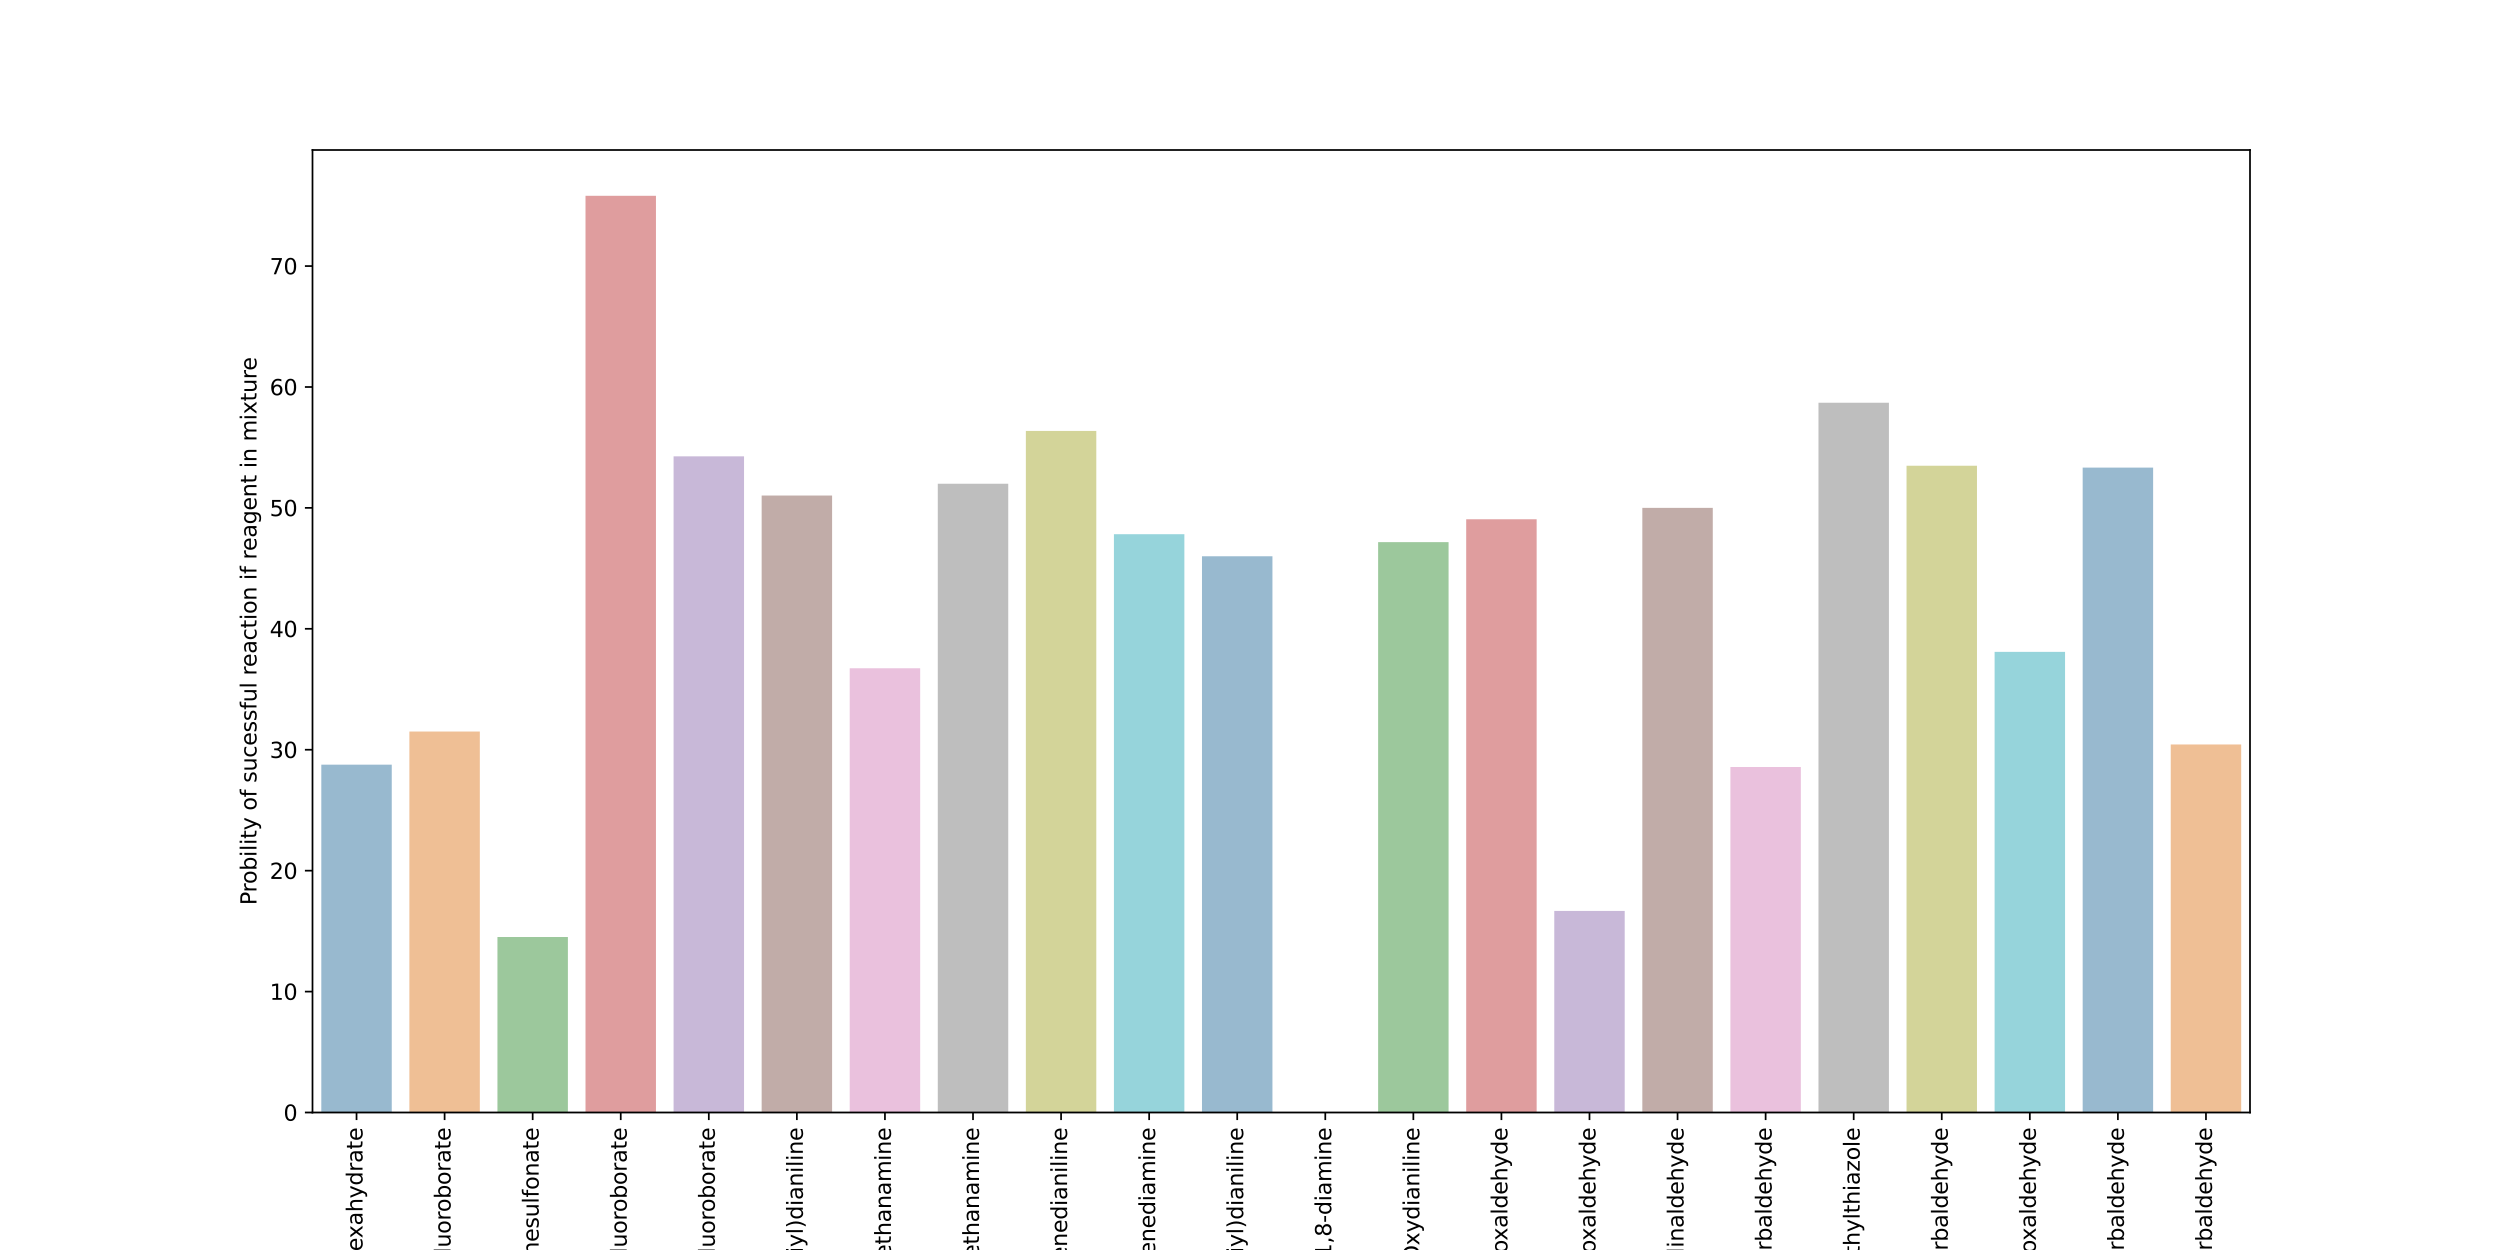 <?xml version="1.0" encoding="utf-8" standalone="no"?>
<!DOCTYPE svg PUBLIC "-//W3C//DTD SVG 1.1//EN"
  "http://www.w3.org/Graphics/SVG/1.1/DTD/svg11.dtd">
<svg xmlns:xlink="http://www.w3.org/1999/xlink" width="1152pt" height="576pt" viewBox="0 0 1152 576" xmlns="http://www.w3.org/2000/svg" version="1.1">
 <defs>
  <style type="text/css">*{stroke-linejoin: round; stroke-linecap: butt}</style>
 </defs>
 <g id="figure_1">
  <g id="patch_1">
   <path d="M 0 576 
L 1152 576 
L 1152 0 
L 0 0 
z
" style="fill: #ffffff"/>
  </g>
  <g id="axes_1">
   <g id="patch_2">
    <path d="M 144 512.64 
L 1036.8 512.64 
L 1036.8 69.12 
L 144 69.12 
z
" style="fill: #ffffff"/>
   </g>
   <g id="patch_3">
    <path d="M 148.058 512.64 
L 180.524 512.64 
L 180.524 352.347 
L 148.058 352.347 
z
" clip-path="url(#pb9ed6ca3e6)" style="fill: #3274a1; opacity: 0.5"/>
   </g>
   <g id="patch_4">
    <path d="M 188.64 512.64 
L 221.105 512.64 
L 221.105 337.081 
L 188.64 337.081 
z
" clip-path="url(#pb9ed6ca3e6)" style="fill: #e1812c; opacity: 0.5"/>
   </g>
   <g id="patch_5">
    <path d="M 229.222 512.64 
L 261.687 512.64 
L 261.687 431.755 
L 229.222 431.755 
z
" clip-path="url(#pb9ed6ca3e6)" style="fill: #3a923a; opacity: 0.5"/>
   </g>
   <g id="patch_6">
    <path d="M 269.804 512.64 
L 302.269 512.64 
L 302.269 90.24 
L 269.804 90.24 
z
" clip-path="url(#pb9ed6ca3e6)" style="fill: #c03d3e; opacity: 0.5"/>
   </g>
   <g id="patch_7">
    <path d="M 310.385 512.64 
L 342.851 512.64 
L 342.851 210.279 
L 310.385 210.279 
z
" clip-path="url(#pb9ed6ca3e6)" style="fill: #9372b2; opacity: 0.5"/>
   </g>
   <g id="patch_8">
    <path d="M 350.967 512.64 
L 383.433 512.64 
L 383.433 228.35 
L 350.967 228.35 
z
" clip-path="url(#pb9ed6ca3e6)" style="fill: #845b53; opacity: 0.5"/>
   </g>
   <g id="patch_9">
    <path d="M 391.549 512.64 
L 424.015 512.64 
L 424.015 307.951 
L 391.549 307.951 
z
" clip-path="url(#pb9ed6ca3e6)" style="fill: #d684bd; opacity: 0.5"/>
   </g>
   <g id="patch_10">
    <path d="M 432.131 512.64 
L 464.596 512.64 
L 464.596 222.892 
L 432.131 222.892 
z
" clip-path="url(#pb9ed6ca3e6)" style="fill: #7f7f7f; opacity: 0.5"/>
   </g>
   <g id="patch_11">
    <path d="M 472.713 512.64 
L 505.178 512.64 
L 505.178 198.577 
L 472.713 198.577 
z
" clip-path="url(#pb9ed6ca3e6)" style="fill: #a9aa35; opacity: 0.5"/>
   </g>
   <g id="patch_12">
    <path d="M 513.295 512.64 
L 545.76 512.64 
L 545.76 246.149 
L 513.295 246.149 
z
" clip-path="url(#pb9ed6ca3e6)" style="fill: #2eabb8; opacity: 0.5"/>
   </g>
   <g id="patch_13">
    <path d="M 553.876 512.64 
L 586.342 512.64 
L 586.342 256.324 
L 553.876 256.324 
z
" clip-path="url(#pb9ed6ca3e6)" style="fill: #3274a1; opacity: 0.5"/>
   </g>
   <g id="patch_14">
    <path d="M 594.458 512.64 
L 626.924 512.64 
L 626.924 512.64 
L 594.458 512.64 
z
" clip-path="url(#pb9ed6ca3e6)" style="fill: #e1812c; opacity: 0.5"/>
   </g>
   <g id="patch_15">
    <path d="M 635.04 512.64 
L 667.505 512.64 
L 667.505 249.806 
L 635.04 249.806 
z
" clip-path="url(#pb9ed6ca3e6)" style="fill: #3a923a; opacity: 0.5"/>
   </g>
   <g id="patch_16">
    <path d="M 675.622 512.64 
L 708.087 512.64 
L 708.087 239.292 
L 675.622 239.292 
z
" clip-path="url(#pb9ed6ca3e6)" style="fill: #c03d3e; opacity: 0.5"/>
   </g>
   <g id="patch_17">
    <path d="M 716.204 512.64 
L 748.669 512.64 
L 748.669 419.772 
L 716.204 419.772 
z
" clip-path="url(#pb9ed6ca3e6)" style="fill: #9372b2; opacity: 0.5"/>
   </g>
   <g id="patch_18">
    <path d="M 756.785 512.64 
L 789.251 512.64 
L 789.251 234.036 
L 756.785 234.036 
z
" clip-path="url(#pb9ed6ca3e6)" style="fill: #845b53; opacity: 0.5"/>
   </g>
   <g id="patch_19">
    <path d="M 797.367 512.64 
L 829.833 512.64 
L 829.833 353.438 
L 797.367 353.438 
z
" clip-path="url(#pb9ed6ca3e6)" style="fill: #d684bd; opacity: 0.5"/>
   </g>
   <g id="patch_20">
    <path d="M 837.949 512.64 
L 870.415 512.64 
L 870.415 185.583 
L 837.949 185.583 
z
" clip-path="url(#pb9ed6ca3e6)" style="fill: #7f7f7f; opacity: 0.5"/>
   </g>
   <g id="patch_21">
    <path d="M 878.531 512.64 
L 910.996 512.64 
L 910.996 214.598 
L 878.531 214.598 
z
" clip-path="url(#pb9ed6ca3e6)" style="fill: #a9aa35; opacity: 0.5"/>
   </g>
   <g id="patch_22">
    <path d="M 919.113 512.64 
L 951.578 512.64 
L 951.578 300.37 
L 919.113 300.37 
z
" clip-path="url(#pb9ed6ca3e6)" style="fill: #2eabb8; opacity: 0.5"/>
   </g>
   <g id="patch_23">
    <path d="M 959.695 512.64 
L 992.16 512.64 
L 992.16 215.462 
L 959.695 215.462 
z
" clip-path="url(#pb9ed6ca3e6)" style="fill: #3274a1; opacity: 0.5"/>
   </g>
   <g id="patch_24">
    <path d="M 1000.276 512.64 
L 1032.742 512.64 
L 1032.742 343.055 
L 1000.276 343.055 
z
" clip-path="url(#pb9ed6ca3e6)" style="fill: #e1812c; opacity: 0.5"/>
   </g>
   <g id="matplotlib.axis_1">
    <g id="xtick_1">
     <g id="line2d_1">
      <defs>
       <path id="mbb6e6721ac" d="M 0 0 
L 0 3.5 
" style="stroke: #000000; stroke-width: 0.8"/>
      </defs>
      <g>
       <use xlink:href="#mbb6e6721ac" x="164.291" y="512.64" style="stroke: #000000; stroke-width: 0.8"/>
      </g>
     </g>
     <g id="text_1">
      <!-- Iron(II) tetrafluoroborate hexahydrate -->
      <g transform="translate(167.05 708.043) rotate(-90) scale(0.1 -0.1)">
       <defs>
        <path id="DejaVuSans-49" d="M 628 4666 
L 1259 4666 
L 1259 0 
L 628 0 
L 628 4666 
z
" transform="scale(0.016)"/>
        <path id="DejaVuSans-72" d="M 2631 2963 
Q 2534 3019 2420 3045 
Q 2306 3072 2169 3072 
Q 1681 3072 1420 2755 
Q 1159 2438 1159 1844 
L 1159 0 
L 581 0 
L 581 3500 
L 1159 3500 
L 1159 2956 
Q 1341 3275 1631 3429 
Q 1922 3584 2338 3584 
Q 2397 3584 2469 3576 
Q 2541 3569 2628 3553 
L 2631 2963 
z
" transform="scale(0.016)"/>
        <path id="DejaVuSans-6f" d="M 1959 3097 
Q 1497 3097 1228 2736 
Q 959 2375 959 1747 
Q 959 1119 1226 758 
Q 1494 397 1959 397 
Q 2419 397 2687 759 
Q 2956 1122 2956 1747 
Q 2956 2369 2687 2733 
Q 2419 3097 1959 3097 
z
M 1959 3584 
Q 2709 3584 3137 3096 
Q 3566 2609 3566 1747 
Q 3566 888 3137 398 
Q 2709 -91 1959 -91 
Q 1206 -91 779 398 
Q 353 888 353 1747 
Q 353 2609 779 3096 
Q 1206 3584 1959 3584 
z
" transform="scale(0.016)"/>
        <path id="DejaVuSans-6e" d="M 3513 2113 
L 3513 0 
L 2938 0 
L 2938 2094 
Q 2938 2591 2744 2837 
Q 2550 3084 2163 3084 
Q 1697 3084 1428 2787 
Q 1159 2491 1159 1978 
L 1159 0 
L 581 0 
L 581 3500 
L 1159 3500 
L 1159 2956 
Q 1366 3272 1645 3428 
Q 1925 3584 2291 3584 
Q 2894 3584 3203 3211 
Q 3513 2838 3513 2113 
z
" transform="scale(0.016)"/>
        <path id="DejaVuSans-28" d="M 1984 4856 
Q 1566 4138 1362 3434 
Q 1159 2731 1159 2009 
Q 1159 1288 1364 580 
Q 1569 -128 1984 -844 
L 1484 -844 
Q 1016 -109 783 600 
Q 550 1309 550 2009 
Q 550 2706 781 3412 
Q 1013 4119 1484 4856 
L 1984 4856 
z
" transform="scale(0.016)"/>
        <path id="DejaVuSans-29" d="M 513 4856 
L 1013 4856 
Q 1481 4119 1714 3412 
Q 1947 2706 1947 2009 
Q 1947 1309 1714 600 
Q 1481 -109 1013 -844 
L 513 -844 
Q 928 -128 1133 580 
Q 1338 1288 1338 2009 
Q 1338 2731 1133 3434 
Q 928 4138 513 4856 
z
" transform="scale(0.016)"/>
        <path id="DejaVuSans-20" transform="scale(0.016)"/>
        <path id="DejaVuSans-74" d="M 1172 4494 
L 1172 3500 
L 2356 3500 
L 2356 3053 
L 1172 3053 
L 1172 1153 
Q 1172 725 1289 603 
Q 1406 481 1766 481 
L 2356 481 
L 2356 0 
L 1766 0 
Q 1100 0 847 248 
Q 594 497 594 1153 
L 594 3053 
L 172 3053 
L 172 3500 
L 594 3500 
L 594 4494 
L 1172 4494 
z
" transform="scale(0.016)"/>
        <path id="DejaVuSans-65" d="M 3597 1894 
L 3597 1613 
L 953 1613 
Q 991 1019 1311 708 
Q 1631 397 2203 397 
Q 2534 397 2845 478 
Q 3156 559 3463 722 
L 3463 178 
Q 3153 47 2828 -22 
Q 2503 -91 2169 -91 
Q 1331 -91 842 396 
Q 353 884 353 1716 
Q 353 2575 817 3079 
Q 1281 3584 2069 3584 
Q 2775 3584 3186 3129 
Q 3597 2675 3597 1894 
z
M 3022 2063 
Q 3016 2534 2758 2815 
Q 2500 3097 2075 3097 
Q 1594 3097 1305 2825 
Q 1016 2553 972 2059 
L 3022 2063 
z
" transform="scale(0.016)"/>
        <path id="DejaVuSans-61" d="M 2194 1759 
Q 1497 1759 1228 1600 
Q 959 1441 959 1056 
Q 959 750 1161 570 
Q 1363 391 1709 391 
Q 2188 391 2477 730 
Q 2766 1069 2766 1631 
L 2766 1759 
L 2194 1759 
z
M 3341 1997 
L 3341 0 
L 2766 0 
L 2766 531 
Q 2569 213 2275 61 
Q 1981 -91 1556 -91 
Q 1019 -91 701 211 
Q 384 513 384 1019 
Q 384 1609 779 1909 
Q 1175 2209 1959 2209 
L 2766 2209 
L 2766 2266 
Q 2766 2663 2505 2880 
Q 2244 3097 1772 3097 
Q 1472 3097 1187 3025 
Q 903 2953 641 2809 
L 641 3341 
Q 956 3463 1253 3523 
Q 1550 3584 1831 3584 
Q 2591 3584 2966 3190 
Q 3341 2797 3341 1997 
z
" transform="scale(0.016)"/>
        <path id="DejaVuSans-66" d="M 2375 4863 
L 2375 4384 
L 1825 4384 
Q 1516 4384 1395 4259 
Q 1275 4134 1275 3809 
L 1275 3500 
L 2222 3500 
L 2222 3053 
L 1275 3053 
L 1275 0 
L 697 0 
L 697 3053 
L 147 3053 
L 147 3500 
L 697 3500 
L 697 3744 
Q 697 4328 969 4595 
Q 1241 4863 1831 4863 
L 2375 4863 
z
" transform="scale(0.016)"/>
        <path id="DejaVuSans-6c" d="M 603 4863 
L 1178 4863 
L 1178 0 
L 603 0 
L 603 4863 
z
" transform="scale(0.016)"/>
        <path id="DejaVuSans-75" d="M 544 1381 
L 544 3500 
L 1119 3500 
L 1119 1403 
Q 1119 906 1312 657 
Q 1506 409 1894 409 
Q 2359 409 2629 706 
Q 2900 1003 2900 1516 
L 2900 3500 
L 3475 3500 
L 3475 0 
L 2900 0 
L 2900 538 
Q 2691 219 2414 64 
Q 2138 -91 1772 -91 
Q 1169 -91 856 284 
Q 544 659 544 1381 
z
M 1991 3584 
L 1991 3584 
z
" transform="scale(0.016)"/>
        <path id="DejaVuSans-62" d="M 3116 1747 
Q 3116 2381 2855 2742 
Q 2594 3103 2138 3103 
Q 1681 3103 1420 2742 
Q 1159 2381 1159 1747 
Q 1159 1113 1420 752 
Q 1681 391 2138 391 
Q 2594 391 2855 752 
Q 3116 1113 3116 1747 
z
M 1159 2969 
Q 1341 3281 1617 3432 
Q 1894 3584 2278 3584 
Q 2916 3584 3314 3078 
Q 3713 2572 3713 1747 
Q 3713 922 3314 415 
Q 2916 -91 2278 -91 
Q 1894 -91 1617 61 
Q 1341 213 1159 525 
L 1159 0 
L 581 0 
L 581 4863 
L 1159 4863 
L 1159 2969 
z
" transform="scale(0.016)"/>
        <path id="DejaVuSans-68" d="M 3513 2113 
L 3513 0 
L 2938 0 
L 2938 2094 
Q 2938 2591 2744 2837 
Q 2550 3084 2163 3084 
Q 1697 3084 1428 2787 
Q 1159 2491 1159 1978 
L 1159 0 
L 581 0 
L 581 4863 
L 1159 4863 
L 1159 2956 
Q 1366 3272 1645 3428 
Q 1925 3584 2291 3584 
Q 2894 3584 3203 3211 
Q 3513 2838 3513 2113 
z
" transform="scale(0.016)"/>
        <path id="DejaVuSans-78" d="M 3513 3500 
L 2247 1797 
L 3578 0 
L 2900 0 
L 1881 1375 
L 863 0 
L 184 0 
L 1544 1831 
L 300 3500 
L 978 3500 
L 1906 2253 
L 2834 3500 
L 3513 3500 
z
" transform="scale(0.016)"/>
        <path id="DejaVuSans-79" d="M 2059 -325 
Q 1816 -950 1584 -1140 
Q 1353 -1331 966 -1331 
L 506 -1331 
L 506 -850 
L 844 -850 
Q 1081 -850 1212 -737 
Q 1344 -625 1503 -206 
L 1606 56 
L 191 3500 
L 800 3500 
L 1894 763 
L 2988 3500 
L 3597 3500 
L 2059 -325 
z
" transform="scale(0.016)"/>
        <path id="DejaVuSans-64" d="M 2906 2969 
L 2906 4863 
L 3481 4863 
L 3481 0 
L 2906 0 
L 2906 525 
Q 2725 213 2448 61 
Q 2172 -91 1784 -91 
Q 1150 -91 751 415 
Q 353 922 353 1747 
Q 353 2572 751 3078 
Q 1150 3584 1784 3584 
Q 2172 3584 2448 3432 
Q 2725 3281 2906 2969 
z
M 947 1747 
Q 947 1113 1208 752 
Q 1469 391 1925 391 
Q 2381 391 2643 752 
Q 2906 1113 2906 1747 
Q 2906 2381 2643 2742 
Q 2381 3103 1925 3103 
Q 1469 3103 1208 2742 
Q 947 2381 947 1747 
z
" transform="scale(0.016)"/>
       </defs>
       <use xlink:href="#DejaVuSans-49"/>
       <use xlink:href="#DejaVuSans-72" x="29.492"/>
       <use xlink:href="#DejaVuSans-6f" x="68.355"/>
       <use xlink:href="#DejaVuSans-6e" x="129.537"/>
       <use xlink:href="#DejaVuSans-28" x="192.916"/>
       <use xlink:href="#DejaVuSans-49" x="231.93"/>
       <use xlink:href="#DejaVuSans-49" x="261.422"/>
       <use xlink:href="#DejaVuSans-29" x="290.914"/>
       <use xlink:href="#DejaVuSans-20" x="329.928"/>
       <use xlink:href="#DejaVuSans-74" x="361.715"/>
       <use xlink:href="#DejaVuSans-65" x="400.924"/>
       <use xlink:href="#DejaVuSans-74" x="462.447"/>
       <use xlink:href="#DejaVuSans-72" x="501.656"/>
       <use xlink:href="#DejaVuSans-61" x="542.77"/>
       <use xlink:href="#DejaVuSans-66" x="604.049"/>
       <use xlink:href="#DejaVuSans-6c" x="639.254"/>
       <use xlink:href="#DejaVuSans-75" x="667.037"/>
       <use xlink:href="#DejaVuSans-6f" x="730.416"/>
       <use xlink:href="#DejaVuSans-72" x="791.598"/>
       <use xlink:href="#DejaVuSans-6f" x="830.461"/>
       <use xlink:href="#DejaVuSans-62" x="891.643"/>
       <use xlink:href="#DejaVuSans-6f" x="955.119"/>
       <use xlink:href="#DejaVuSans-72" x="1016.301"/>
       <use xlink:href="#DejaVuSans-61" x="1057.414"/>
       <use xlink:href="#DejaVuSans-74" x="1118.693"/>
       <use xlink:href="#DejaVuSans-65" x="1157.902"/>
       <use xlink:href="#DejaVuSans-20" x="1219.426"/>
       <use xlink:href="#DejaVuSans-68" x="1251.213"/>
       <use xlink:href="#DejaVuSans-65" x="1314.592"/>
       <use xlink:href="#DejaVuSans-78" x="1374.365"/>
       <use xlink:href="#DejaVuSans-61" x="1433.545"/>
       <use xlink:href="#DejaVuSans-68" x="1494.824"/>
       <use xlink:href="#DejaVuSans-79" x="1558.203"/>
       <use xlink:href="#DejaVuSans-64" x="1617.383"/>
       <use xlink:href="#DejaVuSans-72" x="1680.859"/>
       <use xlink:href="#DejaVuSans-61" x="1721.973"/>
       <use xlink:href="#DejaVuSans-74" x="1783.252"/>
       <use xlink:href="#DejaVuSans-65" x="1822.461"/>
      </g>
     </g>
    </g>
    <g id="xtick_2">
     <g id="line2d_2">
      <g>
       <use xlink:href="#mbb6e6721ac" x="204.873" y="512.64" style="stroke: #000000; stroke-width: 0.8"/>
      </g>
     </g>
     <g id="text_2">
      <!-- Zinc tetrafluoroborate -->
      <g transform="translate(207.632 630.054) rotate(-90) scale(0.1 -0.1)">
       <defs>
        <path id="DejaVuSans-5a" d="M 359 4666 
L 4025 4666 
L 4025 4184 
L 1075 531 
L 4097 531 
L 4097 0 
L 288 0 
L 288 481 
L 3238 4134 
L 359 4134 
L 359 4666 
z
" transform="scale(0.016)"/>
        <path id="DejaVuSans-69" d="M 603 3500 
L 1178 3500 
L 1178 0 
L 603 0 
L 603 3500 
z
M 603 4863 
L 1178 4863 
L 1178 4134 
L 603 4134 
L 603 4863 
z
" transform="scale(0.016)"/>
        <path id="DejaVuSans-63" d="M 3122 3366 
L 3122 2828 
Q 2878 2963 2633 3030 
Q 2388 3097 2138 3097 
Q 1578 3097 1268 2742 
Q 959 2388 959 1747 
Q 959 1106 1268 751 
Q 1578 397 2138 397 
Q 2388 397 2633 464 
Q 2878 531 3122 666 
L 3122 134 
Q 2881 22 2623 -34 
Q 2366 -91 2075 -91 
Q 1284 -91 818 406 
Q 353 903 353 1747 
Q 353 2603 823 3093 
Q 1294 3584 2113 3584 
Q 2378 3584 2631 3529 
Q 2884 3475 3122 3366 
z
" transform="scale(0.016)"/>
       </defs>
       <use xlink:href="#DejaVuSans-5a"/>
       <use xlink:href="#DejaVuSans-69" x="68.506"/>
       <use xlink:href="#DejaVuSans-6e" x="96.289"/>
       <use xlink:href="#DejaVuSans-63" x="159.668"/>
       <use xlink:href="#DejaVuSans-20" x="214.648"/>
       <use xlink:href="#DejaVuSans-74" x="246.436"/>
       <use xlink:href="#DejaVuSans-65" x="285.645"/>
       <use xlink:href="#DejaVuSans-74" x="347.168"/>
       <use xlink:href="#DejaVuSans-72" x="386.377"/>
       <use xlink:href="#DejaVuSans-61" x="427.49"/>
       <use xlink:href="#DejaVuSans-66" x="488.77"/>
       <use xlink:href="#DejaVuSans-6c" x="523.975"/>
       <use xlink:href="#DejaVuSans-75" x="551.758"/>
       <use xlink:href="#DejaVuSans-6f" x="615.137"/>
       <use xlink:href="#DejaVuSans-72" x="676.318"/>
       <use xlink:href="#DejaVuSans-6f" x="715.182"/>
       <use xlink:href="#DejaVuSans-62" x="776.363"/>
       <use xlink:href="#DejaVuSans-6f" x="839.84"/>
       <use xlink:href="#DejaVuSans-72" x="901.021"/>
       <use xlink:href="#DejaVuSans-61" x="942.135"/>
       <use xlink:href="#DejaVuSans-74" x="1003.414"/>
       <use xlink:href="#DejaVuSans-65" x="1042.623"/>
      </g>
     </g>
    </g>
    <g id="xtick_3">
     <g id="line2d_3">
      <g>
       <use xlink:href="#mbb6e6721ac" x="245.455" y="512.64" style="stroke: #000000; stroke-width: 0.8"/>
      </g>
     </g>
     <g id="text_3">
      <!-- Yittrium(III) trifluoromethanesulfonate -->
      <g transform="translate(248.214 709.645) rotate(-90) scale(0.1 -0.1)">
       <defs>
        <path id="DejaVuSans-59" d="M -13 4666 
L 666 4666 
L 1959 2747 
L 3244 4666 
L 3922 4666 
L 2272 2222 
L 2272 0 
L 1638 0 
L 1638 2222 
L -13 4666 
z
" transform="scale(0.016)"/>
        <path id="DejaVuSans-6d" d="M 3328 2828 
Q 3544 3216 3844 3400 
Q 4144 3584 4550 3584 
Q 5097 3584 5394 3201 
Q 5691 2819 5691 2113 
L 5691 0 
L 5113 0 
L 5113 2094 
Q 5113 2597 4934 2840 
Q 4756 3084 4391 3084 
Q 3944 3084 3684 2787 
Q 3425 2491 3425 1978 
L 3425 0 
L 2847 0 
L 2847 2094 
Q 2847 2600 2669 2842 
Q 2491 3084 2119 3084 
Q 1678 3084 1418 2786 
Q 1159 2488 1159 1978 
L 1159 0 
L 581 0 
L 581 3500 
L 1159 3500 
L 1159 2956 
Q 1356 3278 1631 3431 
Q 1906 3584 2284 3584 
Q 2666 3584 2933 3390 
Q 3200 3197 3328 2828 
z
" transform="scale(0.016)"/>
        <path id="DejaVuSans-73" d="M 2834 3397 
L 2834 2853 
Q 2591 2978 2328 3040 
Q 2066 3103 1784 3103 
Q 1356 3103 1142 2972 
Q 928 2841 928 2578 
Q 928 2378 1081 2264 
Q 1234 2150 1697 2047 
L 1894 2003 
Q 2506 1872 2764 1633 
Q 3022 1394 3022 966 
Q 3022 478 2636 193 
Q 2250 -91 1575 -91 
Q 1294 -91 989 -36 
Q 684 19 347 128 
L 347 722 
Q 666 556 975 473 
Q 1284 391 1588 391 
Q 1994 391 2212 530 
Q 2431 669 2431 922 
Q 2431 1156 2273 1281 
Q 2116 1406 1581 1522 
L 1381 1569 
Q 847 1681 609 1914 
Q 372 2147 372 2553 
Q 372 3047 722 3315 
Q 1072 3584 1716 3584 
Q 2034 3584 2315 3537 
Q 2597 3491 2834 3397 
z
" transform="scale(0.016)"/>
       </defs>
       <use xlink:href="#DejaVuSans-59"/>
       <use xlink:href="#DejaVuSans-69" x="57.459"/>
       <use xlink:href="#DejaVuSans-74" x="85.242"/>
       <use xlink:href="#DejaVuSans-74" x="124.451"/>
       <use xlink:href="#DejaVuSans-72" x="163.66"/>
       <use xlink:href="#DejaVuSans-69" x="204.773"/>
       <use xlink:href="#DejaVuSans-75" x="232.557"/>
       <use xlink:href="#DejaVuSans-6d" x="295.936"/>
       <use xlink:href="#DejaVuSans-28" x="393.348"/>
       <use xlink:href="#DejaVuSans-49" x="432.361"/>
       <use xlink:href="#DejaVuSans-49" x="461.854"/>
       <use xlink:href="#DejaVuSans-49" x="491.346"/>
       <use xlink:href="#DejaVuSans-29" x="520.838"/>
       <use xlink:href="#DejaVuSans-20" x="559.852"/>
       <use xlink:href="#DejaVuSans-74" x="591.639"/>
       <use xlink:href="#DejaVuSans-72" x="630.848"/>
       <use xlink:href="#DejaVuSans-69" x="671.961"/>
       <use xlink:href="#DejaVuSans-66" x="699.744"/>
       <use xlink:href="#DejaVuSans-6c" x="734.949"/>
       <use xlink:href="#DejaVuSans-75" x="762.732"/>
       <use xlink:href="#DejaVuSans-6f" x="826.111"/>
       <use xlink:href="#DejaVuSans-72" x="887.293"/>
       <use xlink:href="#DejaVuSans-6f" x="926.156"/>
       <use xlink:href="#DejaVuSans-6d" x="987.338"/>
       <use xlink:href="#DejaVuSans-65" x="1084.75"/>
       <use xlink:href="#DejaVuSans-74" x="1146.273"/>
       <use xlink:href="#DejaVuSans-68" x="1185.482"/>
       <use xlink:href="#DejaVuSans-61" x="1248.861"/>
       <use xlink:href="#DejaVuSans-6e" x="1310.141"/>
       <use xlink:href="#DejaVuSans-65" x="1373.52"/>
       <use xlink:href="#DejaVuSans-73" x="1435.043"/>
       <use xlink:href="#DejaVuSans-75" x="1487.143"/>
       <use xlink:href="#DejaVuSans-6c" x="1550.521"/>
       <use xlink:href="#DejaVuSans-66" x="1578.305"/>
       <use xlink:href="#DejaVuSans-6f" x="1613.51"/>
       <use xlink:href="#DejaVuSans-6e" x="1674.691"/>
       <use xlink:href="#DejaVuSans-61" x="1738.07"/>
       <use xlink:href="#DejaVuSans-74" x="1799.35"/>
       <use xlink:href="#DejaVuSans-65" x="1838.559"/>
      </g>
     </g>
    </g>
    <g id="xtick_4">
     <g id="line2d_4">
      <g>
       <use xlink:href="#mbb6e6721ac" x="286.036" y="512.64" style="stroke: #000000; stroke-width: 0.8"/>
      </g>
     </g>
     <g id="text_4">
      <!-- Tetrakis(acetonitrile)copper(I) tetrafluoroborate -->
      <g transform="translate(288.796 756.898) rotate(-90) scale(0.1 -0.1)">
       <defs>
        <path id="DejaVuSans-54" d="M -19 4666 
L 3928 4666 
L 3928 4134 
L 2272 4134 
L 2272 0 
L 1638 0 
L 1638 4134 
L -19 4134 
L -19 4666 
z
" transform="scale(0.016)"/>
        <path id="DejaVuSans-6b" d="M 581 4863 
L 1159 4863 
L 1159 1991 
L 2875 3500 
L 3609 3500 
L 1753 1863 
L 3688 0 
L 2938 0 
L 1159 1709 
L 1159 0 
L 581 0 
L 581 4863 
z
" transform="scale(0.016)"/>
        <path id="DejaVuSans-70" d="M 1159 525 
L 1159 -1331 
L 581 -1331 
L 581 3500 
L 1159 3500 
L 1159 2969 
Q 1341 3281 1617 3432 
Q 1894 3584 2278 3584 
Q 2916 3584 3314 3078 
Q 3713 2572 3713 1747 
Q 3713 922 3314 415 
Q 2916 -91 2278 -91 
Q 1894 -91 1617 61 
Q 1341 213 1159 525 
z
M 3116 1747 
Q 3116 2381 2855 2742 
Q 2594 3103 2138 3103 
Q 1681 3103 1420 2742 
Q 1159 2381 1159 1747 
Q 1159 1113 1420 752 
Q 1681 391 2138 391 
Q 2594 391 2855 752 
Q 3116 1113 3116 1747 
z
" transform="scale(0.016)"/>
       </defs>
       <use xlink:href="#DejaVuSans-54"/>
       <use xlink:href="#DejaVuSans-65" x="44.084"/>
       <use xlink:href="#DejaVuSans-74" x="105.607"/>
       <use xlink:href="#DejaVuSans-72" x="144.816"/>
       <use xlink:href="#DejaVuSans-61" x="185.93"/>
       <use xlink:href="#DejaVuSans-6b" x="247.209"/>
       <use xlink:href="#DejaVuSans-69" x="305.119"/>
       <use xlink:href="#DejaVuSans-73" x="332.902"/>
       <use xlink:href="#DejaVuSans-28" x="385.002"/>
       <use xlink:href="#DejaVuSans-61" x="424.016"/>
       <use xlink:href="#DejaVuSans-63" x="485.295"/>
       <use xlink:href="#DejaVuSans-65" x="540.275"/>
       <use xlink:href="#DejaVuSans-74" x="601.799"/>
       <use xlink:href="#DejaVuSans-6f" x="641.008"/>
       <use xlink:href="#DejaVuSans-6e" x="702.189"/>
       <use xlink:href="#DejaVuSans-69" x="765.568"/>
       <use xlink:href="#DejaVuSans-74" x="793.352"/>
       <use xlink:href="#DejaVuSans-72" x="832.561"/>
       <use xlink:href="#DejaVuSans-69" x="873.674"/>
       <use xlink:href="#DejaVuSans-6c" x="901.457"/>
       <use xlink:href="#DejaVuSans-65" x="929.24"/>
       <use xlink:href="#DejaVuSans-29" x="990.764"/>
       <use xlink:href="#DejaVuSans-63" x="1029.777"/>
       <use xlink:href="#DejaVuSans-6f" x="1084.758"/>
       <use xlink:href="#DejaVuSans-70" x="1145.939"/>
       <use xlink:href="#DejaVuSans-70" x="1209.416"/>
       <use xlink:href="#DejaVuSans-65" x="1272.893"/>
       <use xlink:href="#DejaVuSans-72" x="1334.416"/>
       <use xlink:href="#DejaVuSans-28" x="1375.529"/>
       <use xlink:href="#DejaVuSans-49" x="1414.543"/>
       <use xlink:href="#DejaVuSans-29" x="1444.035"/>
       <use xlink:href="#DejaVuSans-20" x="1483.049"/>
       <use xlink:href="#DejaVuSans-74" x="1514.836"/>
       <use xlink:href="#DejaVuSans-65" x="1554.045"/>
       <use xlink:href="#DejaVuSans-74" x="1615.568"/>
       <use xlink:href="#DejaVuSans-72" x="1654.777"/>
       <use xlink:href="#DejaVuSans-61" x="1695.891"/>
       <use xlink:href="#DejaVuSans-66" x="1757.17"/>
       <use xlink:href="#DejaVuSans-6c" x="1792.375"/>
       <use xlink:href="#DejaVuSans-75" x="1820.158"/>
       <use xlink:href="#DejaVuSans-6f" x="1883.537"/>
       <use xlink:href="#DejaVuSans-72" x="1944.719"/>
       <use xlink:href="#DejaVuSans-6f" x="1983.582"/>
       <use xlink:href="#DejaVuSans-62" x="2044.764"/>
       <use xlink:href="#DejaVuSans-6f" x="2108.24"/>
       <use xlink:href="#DejaVuSans-72" x="2169.422"/>
       <use xlink:href="#DejaVuSans-61" x="2210.535"/>
       <use xlink:href="#DejaVuSans-74" x="2271.814"/>
       <use xlink:href="#DejaVuSans-65" x="2311.023"/>
      </g>
     </g>
    </g>
    <g id="xtick_5">
     <g id="line2d_5">
      <g>
       <use xlink:href="#mbb6e6721ac" x="326.618" y="512.64" style="stroke: #000000; stroke-width: 0.8"/>
      </g>
     </g>
     <g id="text_5">
      <!-- Silver tetrafluoroborate -->
      <g transform="translate(329.378 636.678) rotate(-90) scale(0.1 -0.1)">
       <defs>
        <path id="DejaVuSans-53" d="M 3425 4513 
L 3425 3897 
Q 3066 4069 2747 4153 
Q 2428 4238 2131 4238 
Q 1616 4238 1336 4038 
Q 1056 3838 1056 3469 
Q 1056 3159 1242 3001 
Q 1428 2844 1947 2747 
L 2328 2669 
Q 3034 2534 3370 2195 
Q 3706 1856 3706 1288 
Q 3706 609 3251 259 
Q 2797 -91 1919 -91 
Q 1588 -91 1214 -16 
Q 841 59 441 206 
L 441 856 
Q 825 641 1194 531 
Q 1563 422 1919 422 
Q 2459 422 2753 634 
Q 3047 847 3047 1241 
Q 3047 1584 2836 1778 
Q 2625 1972 2144 2069 
L 1759 2144 
Q 1053 2284 737 2584 
Q 422 2884 422 3419 
Q 422 4038 858 4394 
Q 1294 4750 2059 4750 
Q 2388 4750 2728 4690 
Q 3069 4631 3425 4513 
z
" transform="scale(0.016)"/>
        <path id="DejaVuSans-76" d="M 191 3500 
L 800 3500 
L 1894 563 
L 2988 3500 
L 3597 3500 
L 2284 0 
L 1503 0 
L 191 3500 
z
" transform="scale(0.016)"/>
       </defs>
       <use xlink:href="#DejaVuSans-53"/>
       <use xlink:href="#DejaVuSans-69" x="63.477"/>
       <use xlink:href="#DejaVuSans-6c" x="91.26"/>
       <use xlink:href="#DejaVuSans-76" x="119.043"/>
       <use xlink:href="#DejaVuSans-65" x="178.223"/>
       <use xlink:href="#DejaVuSans-72" x="239.746"/>
       <use xlink:href="#DejaVuSans-20" x="280.859"/>
       <use xlink:href="#DejaVuSans-74" x="312.646"/>
       <use xlink:href="#DejaVuSans-65" x="351.855"/>
       <use xlink:href="#DejaVuSans-74" x="413.379"/>
       <use xlink:href="#DejaVuSans-72" x="452.588"/>
       <use xlink:href="#DejaVuSans-61" x="493.701"/>
       <use xlink:href="#DejaVuSans-66" x="554.98"/>
       <use xlink:href="#DejaVuSans-6c" x="590.186"/>
       <use xlink:href="#DejaVuSans-75" x="617.969"/>
       <use xlink:href="#DejaVuSans-6f" x="681.348"/>
       <use xlink:href="#DejaVuSans-72" x="742.529"/>
       <use xlink:href="#DejaVuSans-6f" x="781.393"/>
       <use xlink:href="#DejaVuSans-62" x="842.574"/>
       <use xlink:href="#DejaVuSans-6f" x="906.051"/>
       <use xlink:href="#DejaVuSans-72" x="967.232"/>
       <use xlink:href="#DejaVuSans-61" x="1008.346"/>
       <use xlink:href="#DejaVuSans-74" x="1069.625"/>
       <use xlink:href="#DejaVuSans-65" x="1108.834"/>
      </g>
     </g>
    </g>
    <g id="xtick_6">
     <g id="line2d_6">
      <g>
       <use xlink:href="#mbb6e6721ac" x="367.2" y="512.64" style="stroke: #000000; stroke-width: 0.8"/>
      </g>
     </g>
     <g id="text_6">
      <!-- 2,2'-(Ethane-1,2-diyl)dianiline -->
      <g transform="translate(369.959 668.257) rotate(-90) scale(0.1 -0.1)">
       <defs>
        <path id="DejaVuSans-32" d="M 1228 531 
L 3431 531 
L 3431 0 
L 469 0 
L 469 531 
Q 828 903 1448 1529 
Q 2069 2156 2228 2338 
Q 2531 2678 2651 2914 
Q 2772 3150 2772 3378 
Q 2772 3750 2511 3984 
Q 2250 4219 1831 4219 
Q 1534 4219 1204 4116 
Q 875 4013 500 3803 
L 500 4441 
Q 881 4594 1212 4672 
Q 1544 4750 1819 4750 
Q 2544 4750 2975 4387 
Q 3406 4025 3406 3419 
Q 3406 3131 3298 2873 
Q 3191 2616 2906 2266 
Q 2828 2175 2409 1742 
Q 1991 1309 1228 531 
z
" transform="scale(0.016)"/>
        <path id="DejaVuSans-2c" d="M 750 794 
L 1409 794 
L 1409 256 
L 897 -744 
L 494 -744 
L 750 256 
L 750 794 
z
" transform="scale(0.016)"/>
        <path id="DejaVuSans-27" d="M 1147 4666 
L 1147 2931 
L 616 2931 
L 616 4666 
L 1147 4666 
z
" transform="scale(0.016)"/>
        <path id="DejaVuSans-2d" d="M 313 2009 
L 1997 2009 
L 1997 1497 
L 313 1497 
L 313 2009 
z
" transform="scale(0.016)"/>
        <path id="DejaVuSans-45" d="M 628 4666 
L 3578 4666 
L 3578 4134 
L 1259 4134 
L 1259 2753 
L 3481 2753 
L 3481 2222 
L 1259 2222 
L 1259 531 
L 3634 531 
L 3634 0 
L 628 0 
L 628 4666 
z
" transform="scale(0.016)"/>
        <path id="DejaVuSans-31" d="M 794 531 
L 1825 531 
L 1825 4091 
L 703 3866 
L 703 4441 
L 1819 4666 
L 2450 4666 
L 2450 531 
L 3481 531 
L 3481 0 
L 794 0 
L 794 531 
z
" transform="scale(0.016)"/>
       </defs>
       <use xlink:href="#DejaVuSans-32"/>
       <use xlink:href="#DejaVuSans-2c" x="63.623"/>
       <use xlink:href="#DejaVuSans-32" x="95.41"/>
       <use xlink:href="#DejaVuSans-27" x="159.033"/>
       <use xlink:href="#DejaVuSans-2d" x="186.523"/>
       <use xlink:href="#DejaVuSans-28" x="222.607"/>
       <use xlink:href="#DejaVuSans-45" x="261.621"/>
       <use xlink:href="#DejaVuSans-74" x="324.805"/>
       <use xlink:href="#DejaVuSans-68" x="364.014"/>
       <use xlink:href="#DejaVuSans-61" x="427.393"/>
       <use xlink:href="#DejaVuSans-6e" x="488.672"/>
       <use xlink:href="#DejaVuSans-65" x="552.051"/>
       <use xlink:href="#DejaVuSans-2d" x="613.574"/>
       <use xlink:href="#DejaVuSans-31" x="649.658"/>
       <use xlink:href="#DejaVuSans-2c" x="713.281"/>
       <use xlink:href="#DejaVuSans-32" x="745.068"/>
       <use xlink:href="#DejaVuSans-2d" x="808.691"/>
       <use xlink:href="#DejaVuSans-64" x="844.775"/>
       <use xlink:href="#DejaVuSans-69" x="908.252"/>
       <use xlink:href="#DejaVuSans-79" x="936.035"/>
       <use xlink:href="#DejaVuSans-6c" x="995.215"/>
       <use xlink:href="#DejaVuSans-29" x="1022.998"/>
       <use xlink:href="#DejaVuSans-64" x="1062.012"/>
       <use xlink:href="#DejaVuSans-69" x="1125.488"/>
       <use xlink:href="#DejaVuSans-61" x="1153.271"/>
       <use xlink:href="#DejaVuSans-6e" x="1214.551"/>
       <use xlink:href="#DejaVuSans-69" x="1277.93"/>
       <use xlink:href="#DejaVuSans-6c" x="1305.713"/>
       <use xlink:href="#DejaVuSans-69" x="1333.496"/>
       <use xlink:href="#DejaVuSans-6e" x="1361.279"/>
       <use xlink:href="#DejaVuSans-65" x="1424.658"/>
      </g>
     </g>
    </g>
    <g id="xtick_7">
     <g id="line2d_7">
      <g>
       <use xlink:href="#mbb6e6721ac" x="407.782" y="512.64" style="stroke: #000000; stroke-width: 0.8"/>
      </g>
     </g>
     <g id="text_7">
      <!-- 2,2'-(Ethane-1,2-diylbis(oxy))diethanamine -->
      <g transform="translate(410.541 734.763) rotate(-90) scale(0.1 -0.1)">
       <use xlink:href="#DejaVuSans-32"/>
       <use xlink:href="#DejaVuSans-2c" x="63.623"/>
       <use xlink:href="#DejaVuSans-32" x="95.41"/>
       <use xlink:href="#DejaVuSans-27" x="159.033"/>
       <use xlink:href="#DejaVuSans-2d" x="186.523"/>
       <use xlink:href="#DejaVuSans-28" x="222.607"/>
       <use xlink:href="#DejaVuSans-45" x="261.621"/>
       <use xlink:href="#DejaVuSans-74" x="324.805"/>
       <use xlink:href="#DejaVuSans-68" x="364.014"/>
       <use xlink:href="#DejaVuSans-61" x="427.393"/>
       <use xlink:href="#DejaVuSans-6e" x="488.672"/>
       <use xlink:href="#DejaVuSans-65" x="552.051"/>
       <use xlink:href="#DejaVuSans-2d" x="613.574"/>
       <use xlink:href="#DejaVuSans-31" x="649.658"/>
       <use xlink:href="#DejaVuSans-2c" x="713.281"/>
       <use xlink:href="#DejaVuSans-32" x="745.068"/>
       <use xlink:href="#DejaVuSans-2d" x="808.691"/>
       <use xlink:href="#DejaVuSans-64" x="844.775"/>
       <use xlink:href="#DejaVuSans-69" x="908.252"/>
       <use xlink:href="#DejaVuSans-79" x="936.035"/>
       <use xlink:href="#DejaVuSans-6c" x="995.215"/>
       <use xlink:href="#DejaVuSans-62" x="1022.998"/>
       <use xlink:href="#DejaVuSans-69" x="1086.475"/>
       <use xlink:href="#DejaVuSans-73" x="1114.258"/>
       <use xlink:href="#DejaVuSans-28" x="1166.357"/>
       <use xlink:href="#DejaVuSans-6f" x="1205.371"/>
       <use xlink:href="#DejaVuSans-78" x="1263.428"/>
       <use xlink:href="#DejaVuSans-79" x="1322.607"/>
       <use xlink:href="#DejaVuSans-29" x="1381.787"/>
       <use xlink:href="#DejaVuSans-29" x="1420.801"/>
       <use xlink:href="#DejaVuSans-64" x="1459.814"/>
       <use xlink:href="#DejaVuSans-69" x="1523.291"/>
       <use xlink:href="#DejaVuSans-65" x="1551.074"/>
       <use xlink:href="#DejaVuSans-74" x="1612.598"/>
       <use xlink:href="#DejaVuSans-68" x="1651.807"/>
       <use xlink:href="#DejaVuSans-61" x="1715.186"/>
       <use xlink:href="#DejaVuSans-6e" x="1776.465"/>
       <use xlink:href="#DejaVuSans-61" x="1839.844"/>
       <use xlink:href="#DejaVuSans-6d" x="1901.123"/>
       <use xlink:href="#DejaVuSans-69" x="1998.535"/>
       <use xlink:href="#DejaVuSans-6e" x="2026.318"/>
       <use xlink:href="#DejaVuSans-65" x="2089.697"/>
      </g>
     </g>
    </g>
    <g id="xtick_8">
     <g id="line2d_8">
      <g>
       <use xlink:href="#mbb6e6721ac" x="448.364" y="512.64" style="stroke: #000000; stroke-width: 0.8"/>
      </g>
     </g>
     <g id="text_8">
      <!-- 2,2'-Oxydiethanamine -->
      <g transform="translate(451.123 631.024) rotate(-90) scale(0.1 -0.1)">
       <defs>
        <path id="DejaVuSans-4f" d="M 2522 4238 
Q 1834 4238 1429 3725 
Q 1025 3213 1025 2328 
Q 1025 1447 1429 934 
Q 1834 422 2522 422 
Q 3209 422 3611 934 
Q 4013 1447 4013 2328 
Q 4013 3213 3611 3725 
Q 3209 4238 2522 4238 
z
M 2522 4750 
Q 3503 4750 4090 4092 
Q 4678 3434 4678 2328 
Q 4678 1225 4090 567 
Q 3503 -91 2522 -91 
Q 1538 -91 948 565 
Q 359 1222 359 2328 
Q 359 3434 948 4092 
Q 1538 4750 2522 4750 
z
" transform="scale(0.016)"/>
       </defs>
       <use xlink:href="#DejaVuSans-32"/>
       <use xlink:href="#DejaVuSans-2c" x="63.623"/>
       <use xlink:href="#DejaVuSans-32" x="95.41"/>
       <use xlink:href="#DejaVuSans-27" x="159.033"/>
       <use xlink:href="#DejaVuSans-2d" x="186.523"/>
       <use xlink:href="#DejaVuSans-4f" x="225.357"/>
       <use xlink:href="#DejaVuSans-78" x="304.068"/>
       <use xlink:href="#DejaVuSans-79" x="363.248"/>
       <use xlink:href="#DejaVuSans-64" x="422.428"/>
       <use xlink:href="#DejaVuSans-69" x="485.904"/>
       <use xlink:href="#DejaVuSans-65" x="513.688"/>
       <use xlink:href="#DejaVuSans-74" x="575.211"/>
       <use xlink:href="#DejaVuSans-68" x="614.42"/>
       <use xlink:href="#DejaVuSans-61" x="677.799"/>
       <use xlink:href="#DejaVuSans-6e" x="739.078"/>
       <use xlink:href="#DejaVuSans-61" x="802.457"/>
       <use xlink:href="#DejaVuSans-6d" x="863.736"/>
       <use xlink:href="#DejaVuSans-69" x="961.148"/>
       <use xlink:href="#DejaVuSans-6e" x="988.932"/>
       <use xlink:href="#DejaVuSans-65" x="1052.311"/>
      </g>
     </g>
    </g>
    <g id="xtick_9">
     <g id="line2d_9">
      <g>
       <use xlink:href="#mbb6e6721ac" x="488.945" y="512.64" style="stroke: #000000; stroke-width: 0.8"/>
      </g>
     </g>
     <g id="text_9">
      <!-- 4,4'-Methylenedianiline -->
      <g transform="translate(491.705 636.696) rotate(-90) scale(0.1 -0.1)">
       <defs>
        <path id="DejaVuSans-34" d="M 2419 4116 
L 825 1625 
L 2419 1625 
L 2419 4116 
z
M 2253 4666 
L 3047 4666 
L 3047 1625 
L 3713 1625 
L 3713 1100 
L 3047 1100 
L 3047 0 
L 2419 0 
L 2419 1100 
L 313 1100 
L 313 1709 
L 2253 4666 
z
" transform="scale(0.016)"/>
        <path id="DejaVuSans-4d" d="M 628 4666 
L 1569 4666 
L 2759 1491 
L 3956 4666 
L 4897 4666 
L 4897 0 
L 4281 0 
L 4281 4097 
L 3078 897 
L 2444 897 
L 1241 4097 
L 1241 0 
L 628 0 
L 628 4666 
z
" transform="scale(0.016)"/>
       </defs>
       <use xlink:href="#DejaVuSans-34"/>
       <use xlink:href="#DejaVuSans-2c" x="63.623"/>
       <use xlink:href="#DejaVuSans-34" x="95.41"/>
       <use xlink:href="#DejaVuSans-27" x="159.033"/>
       <use xlink:href="#DejaVuSans-2d" x="186.523"/>
       <use xlink:href="#DejaVuSans-4d" x="222.607"/>
       <use xlink:href="#DejaVuSans-65" x="308.887"/>
       <use xlink:href="#DejaVuSans-74" x="370.41"/>
       <use xlink:href="#DejaVuSans-68" x="409.619"/>
       <use xlink:href="#DejaVuSans-79" x="472.998"/>
       <use xlink:href="#DejaVuSans-6c" x="532.178"/>
       <use xlink:href="#DejaVuSans-65" x="559.961"/>
       <use xlink:href="#DejaVuSans-6e" x="621.484"/>
       <use xlink:href="#DejaVuSans-65" x="684.863"/>
       <use xlink:href="#DejaVuSans-64" x="746.387"/>
       <use xlink:href="#DejaVuSans-69" x="809.863"/>
       <use xlink:href="#DejaVuSans-61" x="837.646"/>
       <use xlink:href="#DejaVuSans-6e" x="898.926"/>
       <use xlink:href="#DejaVuSans-69" x="962.305"/>
       <use xlink:href="#DejaVuSans-6c" x="990.088"/>
       <use xlink:href="#DejaVuSans-69" x="1017.871"/>
       <use xlink:href="#DejaVuSans-6e" x="1045.654"/>
       <use xlink:href="#DejaVuSans-65" x="1109.033"/>
      </g>
     </g>
    </g>
    <g id="xtick_10">
     <g id="line2d_10">
      <g>
       <use xlink:href="#mbb6e6721ac" x="529.527" y="512.64" style="stroke: #000000; stroke-width: 0.8"/>
      </g>
     </g>
     <g id="text_10">
      <!-- m-Xylylenediamine -->
      <g transform="translate(532.287 615.64) rotate(-90) scale(0.1 -0.1)">
       <defs>
        <path id="DejaVuSans-58" d="M 403 4666 
L 1081 4666 
L 2241 2931 
L 3406 4666 
L 4084 4666 
L 2584 2425 
L 4184 0 
L 3506 0 
L 2194 1984 
L 872 0 
L 191 0 
L 1856 2491 
L 403 4666 
z
" transform="scale(0.016)"/>
       </defs>
       <use xlink:href="#DejaVuSans-6d"/>
       <use xlink:href="#DejaVuSans-2d" x="97.412"/>
       <use xlink:href="#DejaVuSans-58" x="128.496"/>
       <use xlink:href="#DejaVuSans-79" x="197.002"/>
       <use xlink:href="#DejaVuSans-6c" x="256.182"/>
       <use xlink:href="#DejaVuSans-79" x="283.965"/>
       <use xlink:href="#DejaVuSans-6c" x="343.145"/>
       <use xlink:href="#DejaVuSans-65" x="370.928"/>
       <use xlink:href="#DejaVuSans-6e" x="432.451"/>
       <use xlink:href="#DejaVuSans-65" x="495.83"/>
       <use xlink:href="#DejaVuSans-64" x="557.354"/>
       <use xlink:href="#DejaVuSans-69" x="620.83"/>
       <use xlink:href="#DejaVuSans-61" x="648.613"/>
       <use xlink:href="#DejaVuSans-6d" x="709.893"/>
       <use xlink:href="#DejaVuSans-69" x="807.305"/>
       <use xlink:href="#DejaVuSans-6e" x="835.088"/>
       <use xlink:href="#DejaVuSans-65" x="898.467"/>
      </g>
     </g>
    </g>
    <g id="xtick_11">
     <g id="line2d_11">
      <g>
       <use xlink:href="#mbb6e6721ac" x="570.109" y="512.64" style="stroke: #000000; stroke-width: 0.8"/>
      </g>
     </g>
     <g id="text_11">
      <!-- 4,4'-(9H-AdamantaeFlurene-9,9diyl)dianiline -->
      <g transform="translate(572.868 741.667) rotate(-90) scale(0.1 -0.1)">
       <defs>
        <path id="DejaVuSans-39" d="M 703 97 
L 703 672 
Q 941 559 1184 500 
Q 1428 441 1663 441 
Q 2288 441 2617 861 
Q 2947 1281 2994 2138 
Q 2813 1869 2534 1725 
Q 2256 1581 1919 1581 
Q 1219 1581 811 2004 
Q 403 2428 403 3163 
Q 403 3881 828 4315 
Q 1253 4750 1959 4750 
Q 2769 4750 3195 4129 
Q 3622 3509 3622 2328 
Q 3622 1225 3098 567 
Q 2575 -91 1691 -91 
Q 1453 -91 1209 -44 
Q 966 3 703 97 
z
M 1959 2075 
Q 2384 2075 2632 2365 
Q 2881 2656 2881 3163 
Q 2881 3666 2632 3958 
Q 2384 4250 1959 4250 
Q 1534 4250 1286 3958 
Q 1038 3666 1038 3163 
Q 1038 2656 1286 2365 
Q 1534 2075 1959 2075 
z
" transform="scale(0.016)"/>
        <path id="DejaVuSans-48" d="M 628 4666 
L 1259 4666 
L 1259 2753 
L 3553 2753 
L 3553 4666 
L 4184 4666 
L 4184 0 
L 3553 0 
L 3553 2222 
L 1259 2222 
L 1259 0 
L 628 0 
L 628 4666 
z
" transform="scale(0.016)"/>
        <path id="DejaVuSans-41" d="M 2188 4044 
L 1331 1722 
L 3047 1722 
L 2188 4044 
z
M 1831 4666 
L 2547 4666 
L 4325 0 
L 3669 0 
L 3244 1197 
L 1141 1197 
L 716 0 
L 50 0 
L 1831 4666 
z
" transform="scale(0.016)"/>
        <path id="DejaVuSans-46" d="M 628 4666 
L 3309 4666 
L 3309 4134 
L 1259 4134 
L 1259 2759 
L 3109 2759 
L 3109 2228 
L 1259 2228 
L 1259 0 
L 628 0 
L 628 4666 
z
" transform="scale(0.016)"/>
       </defs>
       <use xlink:href="#DejaVuSans-34"/>
       <use xlink:href="#DejaVuSans-2c" x="63.623"/>
       <use xlink:href="#DejaVuSans-34" x="95.41"/>
       <use xlink:href="#DejaVuSans-27" x="159.033"/>
       <use xlink:href="#DejaVuSans-2d" x="186.523"/>
       <use xlink:href="#DejaVuSans-28" x="222.607"/>
       <use xlink:href="#DejaVuSans-39" x="261.621"/>
       <use xlink:href="#DejaVuSans-48" x="325.244"/>
       <use xlink:href="#DejaVuSans-2d" x="400.439"/>
       <use xlink:href="#DejaVuSans-41" x="434.273"/>
       <use xlink:href="#DejaVuSans-64" x="500.932"/>
       <use xlink:href="#DejaVuSans-61" x="564.408"/>
       <use xlink:href="#DejaVuSans-6d" x="625.688"/>
       <use xlink:href="#DejaVuSans-61" x="723.1"/>
       <use xlink:href="#DejaVuSans-6e" x="784.379"/>
       <use xlink:href="#DejaVuSans-74" x="847.758"/>
       <use xlink:href="#DejaVuSans-61" x="886.967"/>
       <use xlink:href="#DejaVuSans-65" x="948.246"/>
       <use xlink:href="#DejaVuSans-46" x="1009.77"/>
       <use xlink:href="#DejaVuSans-6c" x="1067.289"/>
       <use xlink:href="#DejaVuSans-75" x="1095.072"/>
       <use xlink:href="#DejaVuSans-72" x="1158.451"/>
       <use xlink:href="#DejaVuSans-65" x="1197.314"/>
       <use xlink:href="#DejaVuSans-6e" x="1258.838"/>
       <use xlink:href="#DejaVuSans-65" x="1322.217"/>
       <use xlink:href="#DejaVuSans-2d" x="1383.74"/>
       <use xlink:href="#DejaVuSans-39" x="1419.824"/>
       <use xlink:href="#DejaVuSans-2c" x="1483.447"/>
       <use xlink:href="#DejaVuSans-39" x="1515.234"/>
       <use xlink:href="#DejaVuSans-64" x="1578.857"/>
       <use xlink:href="#DejaVuSans-69" x="1642.334"/>
       <use xlink:href="#DejaVuSans-79" x="1670.117"/>
       <use xlink:href="#DejaVuSans-6c" x="1729.297"/>
       <use xlink:href="#DejaVuSans-29" x="1757.08"/>
       <use xlink:href="#DejaVuSans-64" x="1796.094"/>
       <use xlink:href="#DejaVuSans-69" x="1859.57"/>
       <use xlink:href="#DejaVuSans-61" x="1887.354"/>
       <use xlink:href="#DejaVuSans-6e" x="1948.633"/>
       <use xlink:href="#DejaVuSans-69" x="2012.012"/>
       <use xlink:href="#DejaVuSans-6c" x="2039.795"/>
       <use xlink:href="#DejaVuSans-69" x="2067.578"/>
       <use xlink:href="#DejaVuSans-6e" x="2095.361"/>
       <use xlink:href="#DejaVuSans-65" x="2158.74"/>
      </g>
     </g>
    </g>
    <g id="xtick_12">
     <g id="line2d_12">
      <g>
       <use xlink:href="#mbb6e6721ac" x="610.691" y="512.64" style="stroke: #000000; stroke-width: 0.8"/>
      </g>
     </g>
     <g id="text_12">
      <!-- Naphthalene-1,8-diamine -->
      <g transform="translate(613.45 647.126) rotate(-90) scale(0.1 -0.1)">
       <defs>
        <path id="DejaVuSans-4e" d="M 628 4666 
L 1478 4666 
L 3547 763 
L 3547 4666 
L 4159 4666 
L 4159 0 
L 3309 0 
L 1241 3903 
L 1241 0 
L 628 0 
L 628 4666 
z
" transform="scale(0.016)"/>
        <path id="DejaVuSans-38" d="M 2034 2216 
Q 1584 2216 1326 1975 
Q 1069 1734 1069 1313 
Q 1069 891 1326 650 
Q 1584 409 2034 409 
Q 2484 409 2743 651 
Q 3003 894 3003 1313 
Q 3003 1734 2745 1975 
Q 2488 2216 2034 2216 
z
M 1403 2484 
Q 997 2584 770 2862 
Q 544 3141 544 3541 
Q 544 4100 942 4425 
Q 1341 4750 2034 4750 
Q 2731 4750 3128 4425 
Q 3525 4100 3525 3541 
Q 3525 3141 3298 2862 
Q 3072 2584 2669 2484 
Q 3125 2378 3379 2068 
Q 3634 1759 3634 1313 
Q 3634 634 3220 271 
Q 2806 -91 2034 -91 
Q 1263 -91 848 271 
Q 434 634 434 1313 
Q 434 1759 690 2068 
Q 947 2378 1403 2484 
z
M 1172 3481 
Q 1172 3119 1398 2916 
Q 1625 2713 2034 2713 
Q 2441 2713 2670 2916 
Q 2900 3119 2900 3481 
Q 2900 3844 2670 4047 
Q 2441 4250 2034 4250 
Q 1625 4250 1398 4047 
Q 1172 3844 1172 3481 
z
" transform="scale(0.016)"/>
       </defs>
       <use xlink:href="#DejaVuSans-4e"/>
       <use xlink:href="#DejaVuSans-61" x="74.805"/>
       <use xlink:href="#DejaVuSans-70" x="136.084"/>
       <use xlink:href="#DejaVuSans-68" x="199.561"/>
       <use xlink:href="#DejaVuSans-74" x="262.939"/>
       <use xlink:href="#DejaVuSans-68" x="302.148"/>
       <use xlink:href="#DejaVuSans-61" x="365.527"/>
       <use xlink:href="#DejaVuSans-6c" x="426.807"/>
       <use xlink:href="#DejaVuSans-65" x="454.59"/>
       <use xlink:href="#DejaVuSans-6e" x="516.113"/>
       <use xlink:href="#DejaVuSans-65" x="579.492"/>
       <use xlink:href="#DejaVuSans-2d" x="641.016"/>
       <use xlink:href="#DejaVuSans-31" x="677.1"/>
       <use xlink:href="#DejaVuSans-2c" x="740.723"/>
       <use xlink:href="#DejaVuSans-38" x="772.51"/>
       <use xlink:href="#DejaVuSans-2d" x="836.133"/>
       <use xlink:href="#DejaVuSans-64" x="872.217"/>
       <use xlink:href="#DejaVuSans-69" x="935.693"/>
       <use xlink:href="#DejaVuSans-61" x="963.477"/>
       <use xlink:href="#DejaVuSans-6d" x="1024.756"/>
       <use xlink:href="#DejaVuSans-69" x="1122.168"/>
       <use xlink:href="#DejaVuSans-6e" x="1149.951"/>
       <use xlink:href="#DejaVuSans-65" x="1213.33"/>
      </g>
     </g>
    </g>
    <g id="xtick_13">
     <g id="line2d_13">
      <g>
       <use xlink:href="#mbb6e6721ac" x="651.273" y="512.64" style="stroke: #000000; stroke-width: 0.8"/>
      </g>
     </g>
     <g id="text_13">
      <!-- 4,4'-Oxydianiline -->
      <g transform="translate(654.032 604.301) rotate(-90) scale(0.1 -0.1)">
       <use xlink:href="#DejaVuSans-34"/>
       <use xlink:href="#DejaVuSans-2c" x="63.623"/>
       <use xlink:href="#DejaVuSans-34" x="95.41"/>
       <use xlink:href="#DejaVuSans-27" x="159.033"/>
       <use xlink:href="#DejaVuSans-2d" x="186.523"/>
       <use xlink:href="#DejaVuSans-4f" x="225.357"/>
       <use xlink:href="#DejaVuSans-78" x="304.068"/>
       <use xlink:href="#DejaVuSans-79" x="363.248"/>
       <use xlink:href="#DejaVuSans-64" x="422.428"/>
       <use xlink:href="#DejaVuSans-69" x="485.904"/>
       <use xlink:href="#DejaVuSans-61" x="513.688"/>
       <use xlink:href="#DejaVuSans-6e" x="574.967"/>
       <use xlink:href="#DejaVuSans-69" x="638.346"/>
       <use xlink:href="#DejaVuSans-6c" x="666.129"/>
       <use xlink:href="#DejaVuSans-69" x="693.912"/>
       <use xlink:href="#DejaVuSans-6e" x="721.695"/>
       <use xlink:href="#DejaVuSans-65" x="785.074"/>
      </g>
     </g>
    </g>
    <g id="xtick_14">
     <g id="line2d_14">
      <g>
       <use xlink:href="#mbb6e6721ac" x="691.855" y="512.64" style="stroke: #000000; stroke-width: 0.8"/>
      </g>
     </g>
     <g id="text_14">
      <!-- 6-Methylpyridine-2-carboxaldehyde -->
      <g transform="translate(694.614 697.674) rotate(-90) scale(0.1 -0.1)">
       <defs>
        <path id="DejaVuSans-36" d="M 2113 2584 
Q 1688 2584 1439 2293 
Q 1191 2003 1191 1497 
Q 1191 994 1439 701 
Q 1688 409 2113 409 
Q 2538 409 2786 701 
Q 3034 994 3034 1497 
Q 3034 2003 2786 2293 
Q 2538 2584 2113 2584 
z
M 3366 4563 
L 3366 3988 
Q 3128 4100 2886 4159 
Q 2644 4219 2406 4219 
Q 1781 4219 1451 3797 
Q 1122 3375 1075 2522 
Q 1259 2794 1537 2939 
Q 1816 3084 2150 3084 
Q 2853 3084 3261 2657 
Q 3669 2231 3669 1497 
Q 3669 778 3244 343 
Q 2819 -91 2113 -91 
Q 1303 -91 875 529 
Q 447 1150 447 2328 
Q 447 3434 972 4092 
Q 1497 4750 2381 4750 
Q 2619 4750 2861 4703 
Q 3103 4656 3366 4563 
z
" transform="scale(0.016)"/>
       </defs>
       <use xlink:href="#DejaVuSans-36"/>
       <use xlink:href="#DejaVuSans-2d" x="63.623"/>
       <use xlink:href="#DejaVuSans-4d" x="99.707"/>
       <use xlink:href="#DejaVuSans-65" x="185.986"/>
       <use xlink:href="#DejaVuSans-74" x="247.51"/>
       <use xlink:href="#DejaVuSans-68" x="286.719"/>
       <use xlink:href="#DejaVuSans-79" x="350.098"/>
       <use xlink:href="#DejaVuSans-6c" x="409.277"/>
       <use xlink:href="#DejaVuSans-70" x="437.061"/>
       <use xlink:href="#DejaVuSans-79" x="500.537"/>
       <use xlink:href="#DejaVuSans-72" x="559.717"/>
       <use xlink:href="#DejaVuSans-69" x="600.83"/>
       <use xlink:href="#DejaVuSans-64" x="628.613"/>
       <use xlink:href="#DejaVuSans-69" x="692.09"/>
       <use xlink:href="#DejaVuSans-6e" x="719.873"/>
       <use xlink:href="#DejaVuSans-65" x="783.252"/>
       <use xlink:href="#DejaVuSans-2d" x="844.775"/>
       <use xlink:href="#DejaVuSans-32" x="880.859"/>
       <use xlink:href="#DejaVuSans-2d" x="944.482"/>
       <use xlink:href="#DejaVuSans-63" x="980.566"/>
       <use xlink:href="#DejaVuSans-61" x="1035.547"/>
       <use xlink:href="#DejaVuSans-72" x="1096.826"/>
       <use xlink:href="#DejaVuSans-62" x="1137.939"/>
       <use xlink:href="#DejaVuSans-6f" x="1201.416"/>
       <use xlink:href="#DejaVuSans-78" x="1259.473"/>
       <use xlink:href="#DejaVuSans-61" x="1318.652"/>
       <use xlink:href="#DejaVuSans-6c" x="1379.932"/>
       <use xlink:href="#DejaVuSans-64" x="1407.715"/>
       <use xlink:href="#DejaVuSans-65" x="1471.191"/>
       <use xlink:href="#DejaVuSans-68" x="1532.715"/>
       <use xlink:href="#DejaVuSans-79" x="1596.094"/>
       <use xlink:href="#DejaVuSans-64" x="1655.273"/>
       <use xlink:href="#DejaVuSans-65" x="1718.75"/>
      </g>
     </g>
    </g>
    <g id="xtick_15">
     <g id="line2d_15">
      <g>
       <use xlink:href="#mbb6e6721ac" x="732.436" y="512.64" style="stroke: #000000; stroke-width: 0.8"/>
      </g>
     </g>
     <g id="text_15">
      <!-- 2-Quinolinecarboxaldehyde -->
      <g transform="translate(735.196 657.44) rotate(-90) scale(0.1 -0.1)">
       <defs>
        <path id="DejaVuSans-51" d="M 2522 4238 
Q 1834 4238 1429 3725 
Q 1025 3213 1025 2328 
Q 1025 1447 1429 934 
Q 1834 422 2522 422 
Q 3209 422 3611 934 
Q 4013 1447 4013 2328 
Q 4013 3213 3611 3725 
Q 3209 4238 2522 4238 
z
M 3406 84 
L 4238 -825 
L 3475 -825 
L 2784 -78 
Q 2681 -84 2626 -87 
Q 2572 -91 2522 -91 
Q 1538 -91 948 567 
Q 359 1225 359 2328 
Q 359 3434 948 4092 
Q 1538 4750 2522 4750 
Q 3503 4750 4090 4092 
Q 4678 3434 4678 2328 
Q 4678 1516 4351 937 
Q 4025 359 3406 84 
z
" transform="scale(0.016)"/>
       </defs>
       <use xlink:href="#DejaVuSans-32"/>
       <use xlink:href="#DejaVuSans-2d" x="63.623"/>
       <use xlink:href="#DejaVuSans-51" x="103.332"/>
       <use xlink:href="#DejaVuSans-75" x="182.043"/>
       <use xlink:href="#DejaVuSans-69" x="245.422"/>
       <use xlink:href="#DejaVuSans-6e" x="273.205"/>
       <use xlink:href="#DejaVuSans-6f" x="336.584"/>
       <use xlink:href="#DejaVuSans-6c" x="397.766"/>
       <use xlink:href="#DejaVuSans-69" x="425.549"/>
       <use xlink:href="#DejaVuSans-6e" x="453.332"/>
       <use xlink:href="#DejaVuSans-65" x="516.711"/>
       <use xlink:href="#DejaVuSans-63" x="578.234"/>
       <use xlink:href="#DejaVuSans-61" x="633.215"/>
       <use xlink:href="#DejaVuSans-72" x="694.494"/>
       <use xlink:href="#DejaVuSans-62" x="735.607"/>
       <use xlink:href="#DejaVuSans-6f" x="799.084"/>
       <use xlink:href="#DejaVuSans-78" x="857.141"/>
       <use xlink:href="#DejaVuSans-61" x="916.32"/>
       <use xlink:href="#DejaVuSans-6c" x="977.6"/>
       <use xlink:href="#DejaVuSans-64" x="1005.383"/>
       <use xlink:href="#DejaVuSans-65" x="1068.859"/>
       <use xlink:href="#DejaVuSans-68" x="1130.383"/>
       <use xlink:href="#DejaVuSans-79" x="1193.762"/>
       <use xlink:href="#DejaVuSans-64" x="1252.941"/>
       <use xlink:href="#DejaVuSans-65" x="1316.418"/>
      </g>
     </g>
    </g>
    <g id="xtick_16">
     <g id="line2d_16">
      <g>
       <use xlink:href="#mbb6e6721ac" x="773.018" y="512.64" style="stroke: #000000; stroke-width: 0.8"/>
      </g>
     </g>
     <g id="text_16">
      <!-- 5-Methylpicolinaldehyde -->
      <g transform="translate(775.778 642.149) rotate(-90) scale(0.1 -0.1)">
       <defs>
        <path id="DejaVuSans-35" d="M 691 4666 
L 3169 4666 
L 3169 4134 
L 1269 4134 
L 1269 2991 
Q 1406 3038 1543 3061 
Q 1681 3084 1819 3084 
Q 2600 3084 3056 2656 
Q 3513 2228 3513 1497 
Q 3513 744 3044 326 
Q 2575 -91 1722 -91 
Q 1428 -91 1123 -41 
Q 819 9 494 109 
L 494 744 
Q 775 591 1075 516 
Q 1375 441 1709 441 
Q 2250 441 2565 725 
Q 2881 1009 2881 1497 
Q 2881 1984 2565 2268 
Q 2250 2553 1709 2553 
Q 1456 2553 1204 2497 
Q 953 2441 691 2322 
L 691 4666 
z
" transform="scale(0.016)"/>
       </defs>
       <use xlink:href="#DejaVuSans-35"/>
       <use xlink:href="#DejaVuSans-2d" x="63.623"/>
       <use xlink:href="#DejaVuSans-4d" x="99.707"/>
       <use xlink:href="#DejaVuSans-65" x="185.986"/>
       <use xlink:href="#DejaVuSans-74" x="247.51"/>
       <use xlink:href="#DejaVuSans-68" x="286.719"/>
       <use xlink:href="#DejaVuSans-79" x="350.098"/>
       <use xlink:href="#DejaVuSans-6c" x="409.277"/>
       <use xlink:href="#DejaVuSans-70" x="437.061"/>
       <use xlink:href="#DejaVuSans-69" x="500.537"/>
       <use xlink:href="#DejaVuSans-63" x="528.32"/>
       <use xlink:href="#DejaVuSans-6f" x="583.301"/>
       <use xlink:href="#DejaVuSans-6c" x="644.482"/>
       <use xlink:href="#DejaVuSans-69" x="672.266"/>
       <use xlink:href="#DejaVuSans-6e" x="700.049"/>
       <use xlink:href="#DejaVuSans-61" x="763.428"/>
       <use xlink:href="#DejaVuSans-6c" x="824.707"/>
       <use xlink:href="#DejaVuSans-64" x="852.49"/>
       <use xlink:href="#DejaVuSans-65" x="915.967"/>
       <use xlink:href="#DejaVuSans-68" x="977.49"/>
       <use xlink:href="#DejaVuSans-79" x="1040.869"/>
       <use xlink:href="#DejaVuSans-64" x="1100.049"/>
       <use xlink:href="#DejaVuSans-65" x="1163.525"/>
      </g>
     </g>
    </g>
    <g id="xtick_17">
     <g id="line2d_17">
      <g>
       <use xlink:href="#mbb6e6721ac" x="813.6" y="512.64" style="stroke: #000000; stroke-width: 0.8"/>
      </g>
     </g>
     <g id="text_17">
      <!-- 8-methoxyquinoline-2-carbaldehyde -->
      <g transform="translate(816.359 701.202) rotate(-90) scale(0.1 -0.1)">
       <defs>
        <path id="DejaVuSans-71" d="M 947 1747 
Q 947 1113 1208 752 
Q 1469 391 1925 391 
Q 2381 391 2643 752 
Q 2906 1113 2906 1747 
Q 2906 2381 2643 2742 
Q 2381 3103 1925 3103 
Q 1469 3103 1208 2742 
Q 947 2381 947 1747 
z
M 2906 525 
Q 2725 213 2448 61 
Q 2172 -91 1784 -91 
Q 1150 -91 751 415 
Q 353 922 353 1747 
Q 353 2572 751 3078 
Q 1150 3584 1784 3584 
Q 2172 3584 2448 3432 
Q 2725 3281 2906 2969 
L 2906 3500 
L 3481 3500 
L 3481 -1331 
L 2906 -1331 
L 2906 525 
z
" transform="scale(0.016)"/>
       </defs>
       <use xlink:href="#DejaVuSans-38"/>
       <use xlink:href="#DejaVuSans-2d" x="63.623"/>
       <use xlink:href="#DejaVuSans-6d" x="99.707"/>
       <use xlink:href="#DejaVuSans-65" x="197.119"/>
       <use xlink:href="#DejaVuSans-74" x="258.643"/>
       <use xlink:href="#DejaVuSans-68" x="297.852"/>
       <use xlink:href="#DejaVuSans-6f" x="361.23"/>
       <use xlink:href="#DejaVuSans-78" x="419.287"/>
       <use xlink:href="#DejaVuSans-79" x="478.467"/>
       <use xlink:href="#DejaVuSans-71" x="537.646"/>
       <use xlink:href="#DejaVuSans-75" x="601.123"/>
       <use xlink:href="#DejaVuSans-69" x="664.502"/>
       <use xlink:href="#DejaVuSans-6e" x="692.285"/>
       <use xlink:href="#DejaVuSans-6f" x="755.664"/>
       <use xlink:href="#DejaVuSans-6c" x="816.846"/>
       <use xlink:href="#DejaVuSans-69" x="844.629"/>
       <use xlink:href="#DejaVuSans-6e" x="872.412"/>
       <use xlink:href="#DejaVuSans-65" x="935.791"/>
       <use xlink:href="#DejaVuSans-2d" x="997.314"/>
       <use xlink:href="#DejaVuSans-32" x="1033.398"/>
       <use xlink:href="#DejaVuSans-2d" x="1097.021"/>
       <use xlink:href="#DejaVuSans-63" x="1133.105"/>
       <use xlink:href="#DejaVuSans-61" x="1188.086"/>
       <use xlink:href="#DejaVuSans-72" x="1249.365"/>
       <use xlink:href="#DejaVuSans-62" x="1290.479"/>
       <use xlink:href="#DejaVuSans-61" x="1353.955"/>
       <use xlink:href="#DejaVuSans-6c" x="1415.234"/>
       <use xlink:href="#DejaVuSans-64" x="1443.018"/>
       <use xlink:href="#DejaVuSans-65" x="1506.494"/>
       <use xlink:href="#DejaVuSans-68" x="1568.018"/>
       <use xlink:href="#DejaVuSans-79" x="1631.396"/>
       <use xlink:href="#DejaVuSans-64" x="1690.576"/>
       <use xlink:href="#DejaVuSans-65" x="1754.053"/>
      </g>
     </g>
    </g>
    <g id="xtick_18">
     <g id="line2d_18">
      <g>
       <use xlink:href="#mbb6e6721ac" x="854.182" y="512.64" style="stroke: #000000; stroke-width: 0.8"/>
      </g>
     </g>
     <g id="text_18">
      <!-- 4-Formyl-2-methylthiazole -->
      <g transform="translate(856.941 651.381) rotate(-90) scale(0.1 -0.1)">
       <defs>
        <path id="DejaVuSans-7a" d="M 353 3500 
L 3084 3500 
L 3084 2975 
L 922 459 
L 3084 459 
L 3084 0 
L 275 0 
L 275 525 
L 2438 3041 
L 353 3041 
L 353 3500 
z
" transform="scale(0.016)"/>
       </defs>
       <use xlink:href="#DejaVuSans-34"/>
       <use xlink:href="#DejaVuSans-2d" x="63.623"/>
       <use xlink:href="#DejaVuSans-46" x="99.707"/>
       <use xlink:href="#DejaVuSans-6f" x="153.602"/>
       <use xlink:href="#DejaVuSans-72" x="214.783"/>
       <use xlink:href="#DejaVuSans-6d" x="254.146"/>
       <use xlink:href="#DejaVuSans-79" x="351.559"/>
       <use xlink:href="#DejaVuSans-6c" x="410.738"/>
       <use xlink:href="#DejaVuSans-2d" x="438.521"/>
       <use xlink:href="#DejaVuSans-32" x="474.605"/>
       <use xlink:href="#DejaVuSans-2d" x="538.229"/>
       <use xlink:href="#DejaVuSans-6d" x="574.312"/>
       <use xlink:href="#DejaVuSans-65" x="671.725"/>
       <use xlink:href="#DejaVuSans-74" x="733.248"/>
       <use xlink:href="#DejaVuSans-68" x="772.457"/>
       <use xlink:href="#DejaVuSans-79" x="835.836"/>
       <use xlink:href="#DejaVuSans-6c" x="895.016"/>
       <use xlink:href="#DejaVuSans-74" x="922.799"/>
       <use xlink:href="#DejaVuSans-68" x="962.008"/>
       <use xlink:href="#DejaVuSans-69" x="1025.387"/>
       <use xlink:href="#DejaVuSans-61" x="1053.17"/>
       <use xlink:href="#DejaVuSans-7a" x="1114.449"/>
       <use xlink:href="#DejaVuSans-6f" x="1166.939"/>
       <use xlink:href="#DejaVuSans-6c" x="1228.121"/>
       <use xlink:href="#DejaVuSans-65" x="1255.904"/>
      </g>
     </g>
    </g>
    <g id="xtick_19">
     <g id="line2d_19">
      <g>
       <use xlink:href="#mbb6e6721ac" x="894.764" y="512.64" style="stroke: #000000; stroke-width: 0.8"/>
      </g>
     </g>
     <g id="text_19">
      <!-- 6-Methoxypyridine-2-carbaldehyde -->
      <g transform="translate(897.523 694.896) rotate(-90) scale(0.1 -0.1)">
       <use xlink:href="#DejaVuSans-36"/>
       <use xlink:href="#DejaVuSans-2d" x="63.623"/>
       <use xlink:href="#DejaVuSans-4d" x="99.707"/>
       <use xlink:href="#DejaVuSans-65" x="185.986"/>
       <use xlink:href="#DejaVuSans-74" x="247.51"/>
       <use xlink:href="#DejaVuSans-68" x="286.719"/>
       <use xlink:href="#DejaVuSans-6f" x="350.098"/>
       <use xlink:href="#DejaVuSans-78" x="408.154"/>
       <use xlink:href="#DejaVuSans-79" x="467.334"/>
       <use xlink:href="#DejaVuSans-70" x="526.514"/>
       <use xlink:href="#DejaVuSans-79" x="589.99"/>
       <use xlink:href="#DejaVuSans-72" x="649.17"/>
       <use xlink:href="#DejaVuSans-69" x="690.283"/>
       <use xlink:href="#DejaVuSans-64" x="718.066"/>
       <use xlink:href="#DejaVuSans-69" x="781.543"/>
       <use xlink:href="#DejaVuSans-6e" x="809.326"/>
       <use xlink:href="#DejaVuSans-65" x="872.705"/>
       <use xlink:href="#DejaVuSans-2d" x="934.229"/>
       <use xlink:href="#DejaVuSans-32" x="970.312"/>
       <use xlink:href="#DejaVuSans-2d" x="1033.936"/>
       <use xlink:href="#DejaVuSans-63" x="1070.02"/>
       <use xlink:href="#DejaVuSans-61" x="1125"/>
       <use xlink:href="#DejaVuSans-72" x="1186.279"/>
       <use xlink:href="#DejaVuSans-62" x="1227.393"/>
       <use xlink:href="#DejaVuSans-61" x="1290.869"/>
       <use xlink:href="#DejaVuSans-6c" x="1352.148"/>
       <use xlink:href="#DejaVuSans-64" x="1379.932"/>
       <use xlink:href="#DejaVuSans-65" x="1443.408"/>
       <use xlink:href="#DejaVuSans-68" x="1504.932"/>
       <use xlink:href="#DejaVuSans-79" x="1568.311"/>
       <use xlink:href="#DejaVuSans-64" x="1627.49"/>
       <use xlink:href="#DejaVuSans-65" x="1690.967"/>
      </g>
     </g>
    </g>
    <g id="xtick_20">
     <g id="line2d_20">
      <g>
       <use xlink:href="#mbb6e6721ac" x="935.345" y="512.64" style="stroke: #000000; stroke-width: 0.8"/>
      </g>
     </g>
     <g id="text_20">
      <!-- 1-Methyl-2-imidazolecarboxaldehyde -->
      <g transform="translate(938.105 704.973) rotate(-90) scale(0.1 -0.1)">
       <use xlink:href="#DejaVuSans-31"/>
       <use xlink:href="#DejaVuSans-2d" x="63.623"/>
       <use xlink:href="#DejaVuSans-4d" x="99.707"/>
       <use xlink:href="#DejaVuSans-65" x="185.986"/>
       <use xlink:href="#DejaVuSans-74" x="247.51"/>
       <use xlink:href="#DejaVuSans-68" x="286.719"/>
       <use xlink:href="#DejaVuSans-79" x="350.098"/>
       <use xlink:href="#DejaVuSans-6c" x="409.277"/>
       <use xlink:href="#DejaVuSans-2d" x="437.061"/>
       <use xlink:href="#DejaVuSans-32" x="473.145"/>
       <use xlink:href="#DejaVuSans-2d" x="536.768"/>
       <use xlink:href="#DejaVuSans-69" x="572.852"/>
       <use xlink:href="#DejaVuSans-6d" x="600.635"/>
       <use xlink:href="#DejaVuSans-69" x="698.047"/>
       <use xlink:href="#DejaVuSans-64" x="725.83"/>
       <use xlink:href="#DejaVuSans-61" x="789.307"/>
       <use xlink:href="#DejaVuSans-7a" x="850.586"/>
       <use xlink:href="#DejaVuSans-6f" x="903.076"/>
       <use xlink:href="#DejaVuSans-6c" x="964.258"/>
       <use xlink:href="#DejaVuSans-65" x="992.041"/>
       <use xlink:href="#DejaVuSans-63" x="1053.564"/>
       <use xlink:href="#DejaVuSans-61" x="1108.545"/>
       <use xlink:href="#DejaVuSans-72" x="1169.824"/>
       <use xlink:href="#DejaVuSans-62" x="1210.938"/>
       <use xlink:href="#DejaVuSans-6f" x="1274.414"/>
       <use xlink:href="#DejaVuSans-78" x="1332.471"/>
       <use xlink:href="#DejaVuSans-61" x="1391.65"/>
       <use xlink:href="#DejaVuSans-6c" x="1452.93"/>
       <use xlink:href="#DejaVuSans-64" x="1480.713"/>
       <use xlink:href="#DejaVuSans-65" x="1544.189"/>
       <use xlink:href="#DejaVuSans-68" x="1605.713"/>
       <use xlink:href="#DejaVuSans-79" x="1669.092"/>
       <use xlink:href="#DejaVuSans-64" x="1728.271"/>
       <use xlink:href="#DejaVuSans-65" x="1791.748"/>
      </g>
     </g>
    </g>
    <g id="xtick_21">
     <g id="line2d_21">
      <g>
       <use xlink:href="#mbb6e6721ac" x="975.927" y="512.64" style="stroke: #000000; stroke-width: 0.8"/>
      </g>
     </g>
     <g id="text_21">
      <!-- 1-Methyl-1H-benzimidazole-2-carbaldehyde -->
      <g transform="translate(978.687 738.434) rotate(-90) scale(0.1 -0.1)">
       <use xlink:href="#DejaVuSans-31"/>
       <use xlink:href="#DejaVuSans-2d" x="63.623"/>
       <use xlink:href="#DejaVuSans-4d" x="99.707"/>
       <use xlink:href="#DejaVuSans-65" x="185.986"/>
       <use xlink:href="#DejaVuSans-74" x="247.51"/>
       <use xlink:href="#DejaVuSans-68" x="286.719"/>
       <use xlink:href="#DejaVuSans-79" x="350.098"/>
       <use xlink:href="#DejaVuSans-6c" x="409.277"/>
       <use xlink:href="#DejaVuSans-2d" x="437.061"/>
       <use xlink:href="#DejaVuSans-31" x="473.145"/>
       <use xlink:href="#DejaVuSans-48" x="536.768"/>
       <use xlink:href="#DejaVuSans-2d" x="611.963"/>
       <use xlink:href="#DejaVuSans-62" x="648.047"/>
       <use xlink:href="#DejaVuSans-65" x="711.523"/>
       <use xlink:href="#DejaVuSans-6e" x="773.047"/>
       <use xlink:href="#DejaVuSans-7a" x="836.426"/>
       <use xlink:href="#DejaVuSans-69" x="888.916"/>
       <use xlink:href="#DejaVuSans-6d" x="916.699"/>
       <use xlink:href="#DejaVuSans-69" x="1014.111"/>
       <use xlink:href="#DejaVuSans-64" x="1041.895"/>
       <use xlink:href="#DejaVuSans-61" x="1105.371"/>
       <use xlink:href="#DejaVuSans-7a" x="1166.65"/>
       <use xlink:href="#DejaVuSans-6f" x="1219.141"/>
       <use xlink:href="#DejaVuSans-6c" x="1280.322"/>
       <use xlink:href="#DejaVuSans-65" x="1308.105"/>
       <use xlink:href="#DejaVuSans-2d" x="1369.629"/>
       <use xlink:href="#DejaVuSans-32" x="1405.713"/>
       <use xlink:href="#DejaVuSans-2d" x="1469.336"/>
       <use xlink:href="#DejaVuSans-63" x="1505.42"/>
       <use xlink:href="#DejaVuSans-61" x="1560.4"/>
       <use xlink:href="#DejaVuSans-72" x="1621.68"/>
       <use xlink:href="#DejaVuSans-62" x="1662.793"/>
       <use xlink:href="#DejaVuSans-61" x="1726.27"/>
       <use xlink:href="#DejaVuSans-6c" x="1787.549"/>
       <use xlink:href="#DejaVuSans-64" x="1815.332"/>
       <use xlink:href="#DejaVuSans-65" x="1878.809"/>
       <use xlink:href="#DejaVuSans-68" x="1940.332"/>
       <use xlink:href="#DejaVuSans-79" x="2003.711"/>
       <use xlink:href="#DejaVuSans-64" x="2062.891"/>
       <use xlink:href="#DejaVuSans-65" x="2126.367"/>
      </g>
     </g>
    </g>
    <g id="xtick_22">
     <g id="line2d_22">
      <g>
       <use xlink:href="#mbb6e6721ac" x="1016.509" y="512.64" style="stroke: #000000; stroke-width: 0.8"/>
      </g>
     </g>
     <g id="text_22">
      <!-- 4-Methyl-1,3-thiazole-2-carbaldehyde -->
      <g transform="translate(1019.268 707.757) rotate(-90) scale(0.1 -0.1)">
       <defs>
        <path id="DejaVuSans-33" d="M 2597 2516 
Q 3050 2419 3304 2112 
Q 3559 1806 3559 1356 
Q 3559 666 3084 287 
Q 2609 -91 1734 -91 
Q 1441 -91 1130 -33 
Q 819 25 488 141 
L 488 750 
Q 750 597 1062 519 
Q 1375 441 1716 441 
Q 2309 441 2620 675 
Q 2931 909 2931 1356 
Q 2931 1769 2642 2001 
Q 2353 2234 1838 2234 
L 1294 2234 
L 1294 2753 
L 1863 2753 
Q 2328 2753 2575 2939 
Q 2822 3125 2822 3475 
Q 2822 3834 2567 4026 
Q 2313 4219 1838 4219 
Q 1578 4219 1281 4162 
Q 984 4106 628 3988 
L 628 4550 
Q 988 4650 1302 4700 
Q 1616 4750 1894 4750 
Q 2613 4750 3031 4423 
Q 3450 4097 3450 3541 
Q 3450 3153 3228 2886 
Q 3006 2619 2597 2516 
z
" transform="scale(0.016)"/>
       </defs>
       <use xlink:href="#DejaVuSans-34"/>
       <use xlink:href="#DejaVuSans-2d" x="63.623"/>
       <use xlink:href="#DejaVuSans-4d" x="99.707"/>
       <use xlink:href="#DejaVuSans-65" x="185.986"/>
       <use xlink:href="#DejaVuSans-74" x="247.51"/>
       <use xlink:href="#DejaVuSans-68" x="286.719"/>
       <use xlink:href="#DejaVuSans-79" x="350.098"/>
       <use xlink:href="#DejaVuSans-6c" x="409.277"/>
       <use xlink:href="#DejaVuSans-2d" x="437.061"/>
       <use xlink:href="#DejaVuSans-31" x="473.145"/>
       <use xlink:href="#DejaVuSans-2c" x="536.768"/>
       <use xlink:href="#DejaVuSans-33" x="568.555"/>
       <use xlink:href="#DejaVuSans-2d" x="632.178"/>
       <use xlink:href="#DejaVuSans-74" x="668.262"/>
       <use xlink:href="#DejaVuSans-68" x="707.471"/>
       <use xlink:href="#DejaVuSans-69" x="770.85"/>
       <use xlink:href="#DejaVuSans-61" x="798.633"/>
       <use xlink:href="#DejaVuSans-7a" x="859.912"/>
       <use xlink:href="#DejaVuSans-6f" x="912.402"/>
       <use xlink:href="#DejaVuSans-6c" x="973.584"/>
       <use xlink:href="#DejaVuSans-65" x="1001.367"/>
       <use xlink:href="#DejaVuSans-2d" x="1062.891"/>
       <use xlink:href="#DejaVuSans-32" x="1098.975"/>
       <use xlink:href="#DejaVuSans-2d" x="1162.598"/>
       <use xlink:href="#DejaVuSans-63" x="1198.682"/>
       <use xlink:href="#DejaVuSans-61" x="1253.662"/>
       <use xlink:href="#DejaVuSans-72" x="1314.941"/>
       <use xlink:href="#DejaVuSans-62" x="1356.055"/>
       <use xlink:href="#DejaVuSans-61" x="1419.531"/>
       <use xlink:href="#DejaVuSans-6c" x="1480.811"/>
       <use xlink:href="#DejaVuSans-64" x="1508.594"/>
       <use xlink:href="#DejaVuSans-65" x="1572.07"/>
       <use xlink:href="#DejaVuSans-68" x="1633.594"/>
       <use xlink:href="#DejaVuSans-79" x="1696.973"/>
       <use xlink:href="#DejaVuSans-64" x="1756.152"/>
       <use xlink:href="#DejaVuSans-65" x="1819.629"/>
      </g>
     </g>
    </g>
    <g id="text_23">
     <!-- Reagents -->
     <g transform="translate(567.026 768.496) scale(0.1 -0.1)">
      <defs>
       <path id="DejaVuSans-52" d="M 2841 2188 
Q 3044 2119 3236 1894 
Q 3428 1669 3622 1275 
L 4263 0 
L 3584 0 
L 2988 1197 
Q 2756 1666 2539 1819 
Q 2322 1972 1947 1972 
L 1259 1972 
L 1259 0 
L 628 0 
L 628 4666 
L 2053 4666 
Q 2853 4666 3247 4331 
Q 3641 3997 3641 3322 
Q 3641 2881 3436 2590 
Q 3231 2300 2841 2188 
z
M 1259 4147 
L 1259 2491 
L 2053 2491 
Q 2509 2491 2742 2702 
Q 2975 2913 2975 3322 
Q 2975 3731 2742 3939 
Q 2509 4147 2053 4147 
L 1259 4147 
z
" transform="scale(0.016)"/>
       <path id="DejaVuSans-67" d="M 2906 1791 
Q 2906 2416 2648 2759 
Q 2391 3103 1925 3103 
Q 1463 3103 1205 2759 
Q 947 2416 947 1791 
Q 947 1169 1205 825 
Q 1463 481 1925 481 
Q 2391 481 2648 825 
Q 2906 1169 2906 1791 
z
M 3481 434 
Q 3481 -459 3084 -895 
Q 2688 -1331 1869 -1331 
Q 1566 -1331 1297 -1286 
Q 1028 -1241 775 -1147 
L 775 -588 
Q 1028 -725 1275 -790 
Q 1522 -856 1778 -856 
Q 2344 -856 2625 -561 
Q 2906 -266 2906 331 
L 2906 616 
Q 2728 306 2450 153 
Q 2172 0 1784 0 
Q 1141 0 747 490 
Q 353 981 353 1791 
Q 353 2603 747 3093 
Q 1141 3584 1784 3584 
Q 2172 3584 2450 3431 
Q 2728 3278 2906 2969 
L 2906 3500 
L 3481 3500 
L 3481 434 
z
" transform="scale(0.016)"/>
      </defs>
      <use xlink:href="#DejaVuSans-52"/>
      <use xlink:href="#DejaVuSans-65" x="64.982"/>
      <use xlink:href="#DejaVuSans-61" x="126.506"/>
      <use xlink:href="#DejaVuSans-67" x="187.785"/>
      <use xlink:href="#DejaVuSans-65" x="251.262"/>
      <use xlink:href="#DejaVuSans-6e" x="312.785"/>
      <use xlink:href="#DejaVuSans-74" x="376.164"/>
      <use xlink:href="#DejaVuSans-73" x="415.373"/>
     </g>
    </g>
   </g>
   <g id="matplotlib.axis_2">
    <g id="ytick_1">
     <g id="line2d_23">
      <defs>
       <path id="m277e37f6c0" d="M 0 0 
L -3.5 0 
" style="stroke: #000000; stroke-width: 0.8"/>
      </defs>
      <g>
       <use xlink:href="#m277e37f6c0" x="144" y="512.64" style="stroke: #000000; stroke-width: 0.8"/>
      </g>
     </g>
     <g id="text_24">
      <!-- 0 -->
      <g transform="translate(130.637 516.439) scale(0.1 -0.1)">
       <defs>
        <path id="DejaVuSans-30" d="M 2034 4250 
Q 1547 4250 1301 3770 
Q 1056 3291 1056 2328 
Q 1056 1369 1301 889 
Q 1547 409 2034 409 
Q 2525 409 2770 889 
Q 3016 1369 3016 2328 
Q 3016 3291 2770 3770 
Q 2525 4250 2034 4250 
z
M 2034 4750 
Q 2819 4750 3233 4129 
Q 3647 3509 3647 2328 
Q 3647 1150 3233 529 
Q 2819 -91 2034 -91 
Q 1250 -91 836 529 
Q 422 1150 422 2328 
Q 422 3509 836 4129 
Q 1250 4750 2034 4750 
z
" transform="scale(0.016)"/>
       </defs>
       <use xlink:href="#DejaVuSans-30"/>
      </g>
     </g>
    </g>
    <g id="ytick_2">
     <g id="line2d_24">
      <g>
       <use xlink:href="#m277e37f6c0" x="144" y="456.919" style="stroke: #000000; stroke-width: 0.8"/>
      </g>
     </g>
     <g id="text_25">
      <!-- 10 -->
      <g transform="translate(124.275 460.718) scale(0.1 -0.1)">
       <use xlink:href="#DejaVuSans-31"/>
       <use xlink:href="#DejaVuSans-30" x="63.623"/>
      </g>
     </g>
    </g>
    <g id="ytick_3">
     <g id="line2d_25">
      <g>
       <use xlink:href="#m277e37f6c0" x="144" y="401.198" style="stroke: #000000; stroke-width: 0.8"/>
      </g>
     </g>
     <g id="text_26">
      <!-- 20 -->
      <g transform="translate(124.275 404.998) scale(0.1 -0.1)">
       <use xlink:href="#DejaVuSans-32"/>
       <use xlink:href="#DejaVuSans-30" x="63.623"/>
      </g>
     </g>
    </g>
    <g id="ytick_4">
     <g id="line2d_26">
      <g>
       <use xlink:href="#m277e37f6c0" x="144" y="345.477" style="stroke: #000000; stroke-width: 0.8"/>
      </g>
     </g>
     <g id="text_27">
      <!-- 30 -->
      <g transform="translate(124.275 349.277) scale(0.1 -0.1)">
       <use xlink:href="#DejaVuSans-33"/>
       <use xlink:href="#DejaVuSans-30" x="63.623"/>
      </g>
     </g>
    </g>
    <g id="ytick_5">
     <g id="line2d_27">
      <g>
       <use xlink:href="#m277e37f6c0" x="144" y="289.757" style="stroke: #000000; stroke-width: 0.8"/>
      </g>
     </g>
     <g id="text_28">
      <!-- 40 -->
      <g transform="translate(124.275 293.556) scale(0.1 -0.1)">
       <use xlink:href="#DejaVuSans-34"/>
       <use xlink:href="#DejaVuSans-30" x="63.623"/>
      </g>
     </g>
    </g>
    <g id="ytick_6">
     <g id="line2d_28">
      <g>
       <use xlink:href="#m277e37f6c0" x="144" y="234.036" style="stroke: #000000; stroke-width: 0.8"/>
      </g>
     </g>
     <g id="text_29">
      <!-- 50 -->
      <g transform="translate(124.275 237.835) scale(0.1 -0.1)">
       <use xlink:href="#DejaVuSans-35"/>
       <use xlink:href="#DejaVuSans-30" x="63.623"/>
      </g>
     </g>
    </g>
    <g id="ytick_7">
     <g id="line2d_29">
      <g>
       <use xlink:href="#m277e37f6c0" x="144" y="178.315" style="stroke: #000000; stroke-width: 0.8"/>
      </g>
     </g>
     <g id="text_30">
      <!-- 60 -->
      <g transform="translate(124.275 182.114) scale(0.1 -0.1)">
       <use xlink:href="#DejaVuSans-36"/>
       <use xlink:href="#DejaVuSans-30" x="63.623"/>
      </g>
     </g>
    </g>
    <g id="ytick_8">
     <g id="line2d_30">
      <g>
       <use xlink:href="#m277e37f6c0" x="144" y="122.594" style="stroke: #000000; stroke-width: 0.8"/>
      </g>
     </g>
     <g id="text_31">
      <!-- 70 -->
      <g transform="translate(124.275 126.393) scale(0.1 -0.1)">
       <defs>
        <path id="DejaVuSans-37" d="M 525 4666 
L 3525 4666 
L 3525 4397 
L 1831 0 
L 1172 0 
L 2766 4134 
L 525 4134 
L 525 4666 
z
" transform="scale(0.016)"/>
       </defs>
       <use xlink:href="#DejaVuSans-37"/>
       <use xlink:href="#DejaVuSans-30" x="63.623"/>
      </g>
     </g>
    </g>
    <g id="text_32">
     <!-- Probility of sucessful reaction if reagent in mixture -->
     <g transform="translate(118.195 417.088) rotate(-90) scale(0.1 -0.1)">
      <defs>
       <path id="DejaVuSans-50" d="M 1259 4147 
L 1259 2394 
L 2053 2394 
Q 2494 2394 2734 2622 
Q 2975 2850 2975 3272 
Q 2975 3691 2734 3919 
Q 2494 4147 2053 4147 
L 1259 4147 
z
M 628 4666 
L 2053 4666 
Q 2838 4666 3239 4311 
Q 3641 3956 3641 3272 
Q 3641 2581 3239 2228 
Q 2838 1875 2053 1875 
L 1259 1875 
L 1259 0 
L 628 0 
L 628 4666 
z
" transform="scale(0.016)"/>
      </defs>
      <use xlink:href="#DejaVuSans-50"/>
      <use xlink:href="#DejaVuSans-72" x="58.553"/>
      <use xlink:href="#DejaVuSans-6f" x="97.416"/>
      <use xlink:href="#DejaVuSans-62" x="158.598"/>
      <use xlink:href="#DejaVuSans-69" x="222.074"/>
      <use xlink:href="#DejaVuSans-6c" x="249.857"/>
      <use xlink:href="#DejaVuSans-69" x="277.641"/>
      <use xlink:href="#DejaVuSans-74" x="305.424"/>
      <use xlink:href="#DejaVuSans-79" x="344.633"/>
      <use xlink:href="#DejaVuSans-20" x="403.812"/>
      <use xlink:href="#DejaVuSans-6f" x="435.6"/>
      <use xlink:href="#DejaVuSans-66" x="496.781"/>
      <use xlink:href="#DejaVuSans-20" x="531.986"/>
      <use xlink:href="#DejaVuSans-73" x="563.773"/>
      <use xlink:href="#DejaVuSans-75" x="615.873"/>
      <use xlink:href="#DejaVuSans-63" x="679.252"/>
      <use xlink:href="#DejaVuSans-65" x="734.232"/>
      <use xlink:href="#DejaVuSans-73" x="795.756"/>
      <use xlink:href="#DejaVuSans-73" x="847.855"/>
      <use xlink:href="#DejaVuSans-66" x="899.955"/>
      <use xlink:href="#DejaVuSans-75" x="935.16"/>
      <use xlink:href="#DejaVuSans-6c" x="998.539"/>
      <use xlink:href="#DejaVuSans-20" x="1026.322"/>
      <use xlink:href="#DejaVuSans-72" x="1058.109"/>
      <use xlink:href="#DejaVuSans-65" x="1096.973"/>
      <use xlink:href="#DejaVuSans-61" x="1158.496"/>
      <use xlink:href="#DejaVuSans-63" x="1219.775"/>
      <use xlink:href="#DejaVuSans-74" x="1274.756"/>
      <use xlink:href="#DejaVuSans-69" x="1313.965"/>
      <use xlink:href="#DejaVuSans-6f" x="1341.748"/>
      <use xlink:href="#DejaVuSans-6e" x="1402.93"/>
      <use xlink:href="#DejaVuSans-20" x="1466.309"/>
      <use xlink:href="#DejaVuSans-69" x="1498.096"/>
      <use xlink:href="#DejaVuSans-66" x="1525.879"/>
      <use xlink:href="#DejaVuSans-20" x="1561.084"/>
      <use xlink:href="#DejaVuSans-72" x="1592.871"/>
      <use xlink:href="#DejaVuSans-65" x="1631.734"/>
      <use xlink:href="#DejaVuSans-61" x="1693.258"/>
      <use xlink:href="#DejaVuSans-67" x="1754.537"/>
      <use xlink:href="#DejaVuSans-65" x="1818.014"/>
      <use xlink:href="#DejaVuSans-6e" x="1879.537"/>
      <use xlink:href="#DejaVuSans-74" x="1942.916"/>
      <use xlink:href="#DejaVuSans-20" x="1982.125"/>
      <use xlink:href="#DejaVuSans-69" x="2013.912"/>
      <use xlink:href="#DejaVuSans-6e" x="2041.695"/>
      <use xlink:href="#DejaVuSans-20" x="2105.074"/>
      <use xlink:href="#DejaVuSans-6d" x="2136.861"/>
      <use xlink:href="#DejaVuSans-69" x="2234.273"/>
      <use xlink:href="#DejaVuSans-78" x="2262.057"/>
      <use xlink:href="#DejaVuSans-74" x="2321.236"/>
      <use xlink:href="#DejaVuSans-75" x="2360.445"/>
      <use xlink:href="#DejaVuSans-72" x="2423.824"/>
      <use xlink:href="#DejaVuSans-65" x="2462.688"/>
     </g>
    </g>
   </g>
   <g id="line2d_31">
    <path clip-path="url(#pb9ed6ca3e6)" style="fill: none; stroke: #424242; stroke-width: 2.25; stroke-linecap: square"/>
   </g>
   <g id="line2d_32">
    <path clip-path="url(#pb9ed6ca3e6)" style="fill: none; stroke: #424242; stroke-width: 2.25; stroke-linecap: square"/>
   </g>
   <g id="line2d_33">
    <path clip-path="url(#pb9ed6ca3e6)" style="fill: none; stroke: #424242; stroke-width: 2.25; stroke-linecap: square"/>
   </g>
   <g id="line2d_34">
    <path clip-path="url(#pb9ed6ca3e6)" style="fill: none; stroke: #424242; stroke-width: 2.25; stroke-linecap: square"/>
   </g>
   <g id="line2d_35">
    <path clip-path="url(#pb9ed6ca3e6)" style="fill: none; stroke: #424242; stroke-width: 2.25; stroke-linecap: square"/>
   </g>
   <g id="line2d_36">
    <path clip-path="url(#pb9ed6ca3e6)" style="fill: none; stroke: #424242; stroke-width: 2.25; stroke-linecap: square"/>
   </g>
   <g id="line2d_37">
    <path clip-path="url(#pb9ed6ca3e6)" style="fill: none; stroke: #424242; stroke-width: 2.25; stroke-linecap: square"/>
   </g>
   <g id="line2d_38">
    <path clip-path="url(#pb9ed6ca3e6)" style="fill: none; stroke: #424242; stroke-width: 2.25; stroke-linecap: square"/>
   </g>
   <g id="line2d_39">
    <path clip-path="url(#pb9ed6ca3e6)" style="fill: none; stroke: #424242; stroke-width: 2.25; stroke-linecap: square"/>
   </g>
   <g id="line2d_40">
    <path clip-path="url(#pb9ed6ca3e6)" style="fill: none; stroke: #424242; stroke-width: 2.25; stroke-linecap: square"/>
   </g>
   <g id="line2d_41">
    <path clip-path="url(#pb9ed6ca3e6)" style="fill: none; stroke: #424242; stroke-width: 2.25; stroke-linecap: square"/>
   </g>
   <g id="line2d_42">
    <path clip-path="url(#pb9ed6ca3e6)" style="fill: none; stroke: #424242; stroke-width: 2.25; stroke-linecap: square"/>
   </g>
   <g id="line2d_43">
    <path clip-path="url(#pb9ed6ca3e6)" style="fill: none; stroke: #424242; stroke-width: 2.25; stroke-linecap: square"/>
   </g>
   <g id="line2d_44">
    <path clip-path="url(#pb9ed6ca3e6)" style="fill: none; stroke: #424242; stroke-width: 2.25; stroke-linecap: square"/>
   </g>
   <g id="line2d_45">
    <path clip-path="url(#pb9ed6ca3e6)" style="fill: none; stroke: #424242; stroke-width: 2.25; stroke-linecap: square"/>
   </g>
   <g id="line2d_46">
    <path clip-path="url(#pb9ed6ca3e6)" style="fill: none; stroke: #424242; stroke-width: 2.25; stroke-linecap: square"/>
   </g>
   <g id="line2d_47">
    <path clip-path="url(#pb9ed6ca3e6)" style="fill: none; stroke: #424242; stroke-width: 2.25; stroke-linecap: square"/>
   </g>
   <g id="line2d_48">
    <path clip-path="url(#pb9ed6ca3e6)" style="fill: none; stroke: #424242; stroke-width: 2.25; stroke-linecap: square"/>
   </g>
   <g id="line2d_49">
    <path clip-path="url(#pb9ed6ca3e6)" style="fill: none; stroke: #424242; stroke-width: 2.25; stroke-linecap: square"/>
   </g>
   <g id="line2d_50">
    <path clip-path="url(#pb9ed6ca3e6)" style="fill: none; stroke: #424242; stroke-width: 2.25; stroke-linecap: square"/>
   </g>
   <g id="line2d_51">
    <path clip-path="url(#pb9ed6ca3e6)" style="fill: none; stroke: #424242; stroke-width: 2.25; stroke-linecap: square"/>
   </g>
   <g id="line2d_52">
    <path clip-path="url(#pb9ed6ca3e6)" style="fill: none; stroke: #424242; stroke-width: 2.25; stroke-linecap: square"/>
   </g>
   <g id="patch_25">
    <path d="M 144 512.64 
L 144 69.12 
" style="fill: none; stroke: #000000; stroke-width: 0.8; stroke-linejoin: miter; stroke-linecap: square"/>
   </g>
   <g id="patch_26">
    <path d="M 1036.8 512.64 
L 1036.8 69.12 
" style="fill: none; stroke: #000000; stroke-width: 0.8; stroke-linejoin: miter; stroke-linecap: square"/>
   </g>
   <g id="patch_27">
    <path d="M 144 512.64 
L 1036.8 512.64 
" style="fill: none; stroke: #000000; stroke-width: 0.8; stroke-linejoin: miter; stroke-linecap: square"/>
   </g>
   <g id="patch_28">
    <path d="M 144 69.12 
L 1036.8 69.12 
" style="fill: none; stroke: #000000; stroke-width: 0.8; stroke-linejoin: miter; stroke-linecap: square"/>
   </g>
  </g>
 </g>
 <defs>
  <clipPath id="pb9ed6ca3e6">
   <rect x="144" y="69.12" width="892.8" height="443.52"/>
  </clipPath>
 </defs>
</svg>
